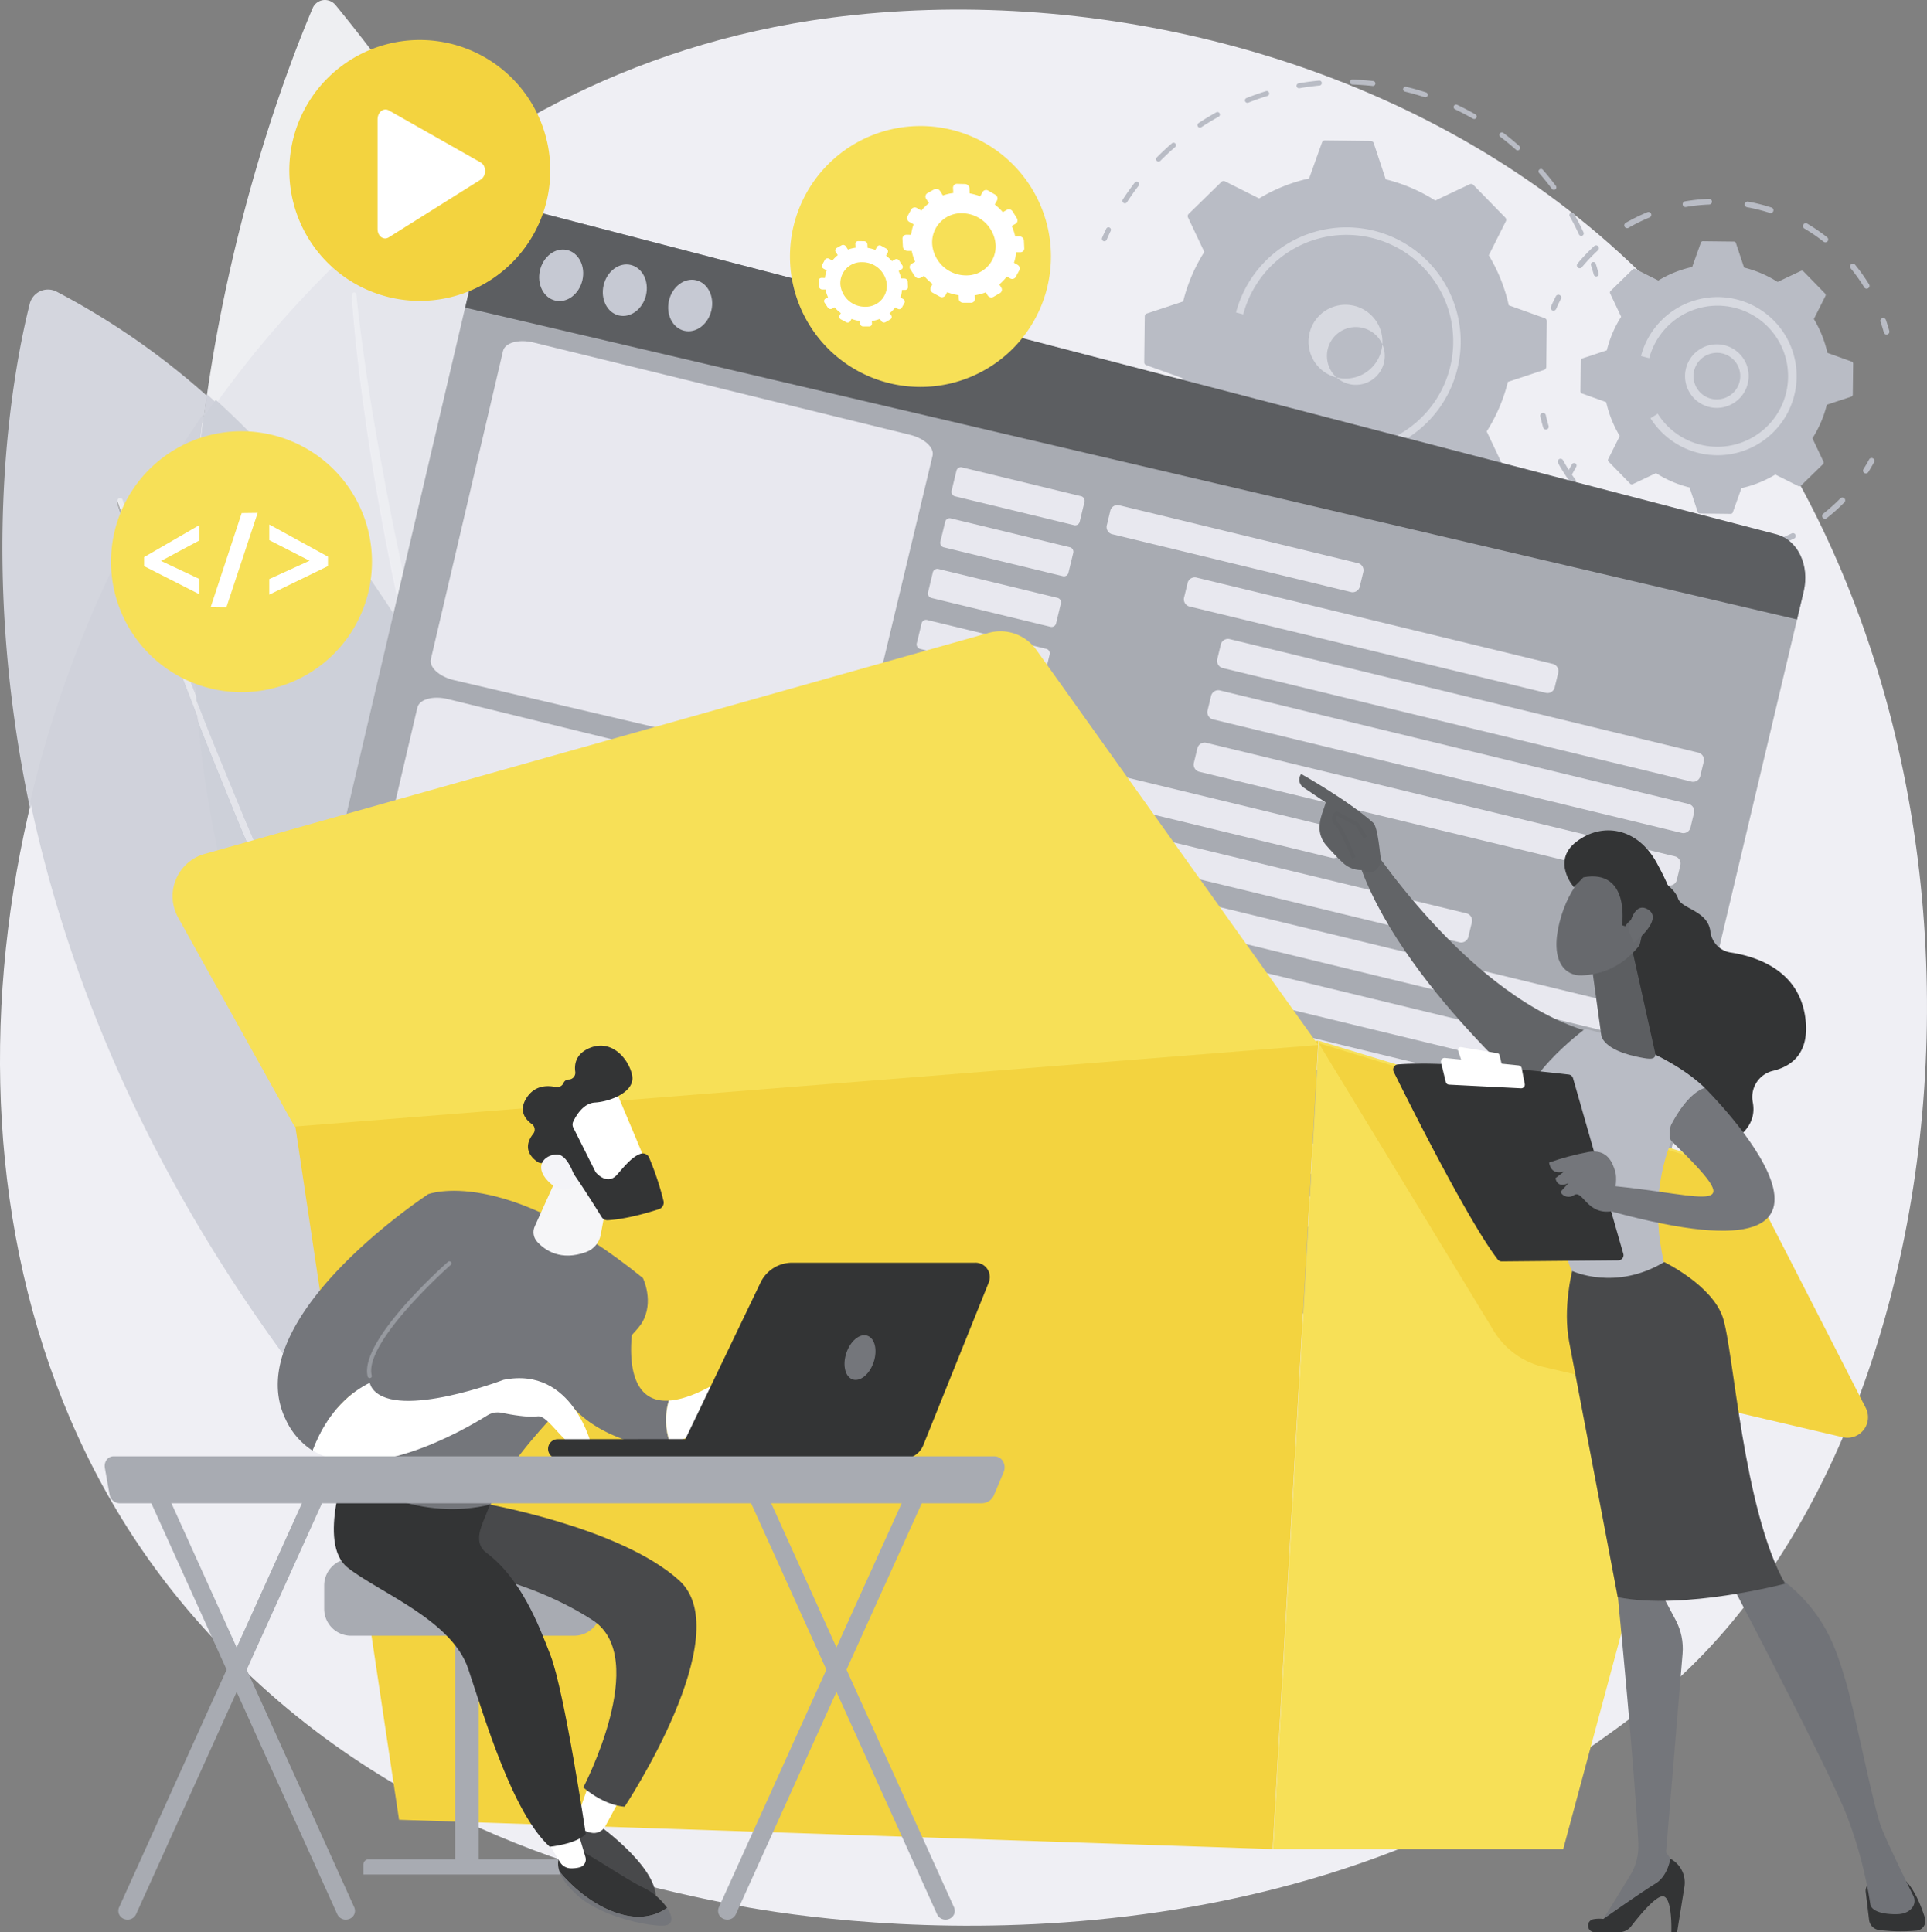 <svg xmlns="http://www.w3.org/2000/svg" xmlns:xlink="http://www.w3.org/1999/xlink" width="642.67" height="644.53" viewBox="0 0 642.67 644.53">
  <rect x="0" y="0" width="642.67" height="644.53" fill="#808080" stroke="none"/>
  <defs>
    <clipPath id="clip-path">
      <path id="Path_167" data-name="Path 167" d="M1194,376.512h79.1v91.941H1194Zm0,0" transform="translate(-1194 -376.512)"/>
    </clipPath>
    <clipPath id="clip-path-2">
      <path id="Path_166" data-name="Path 166" d="M1196.17,376.605s34.971,55.324,76.563,66.006c0,0-8.1,23.081-14.359,25.719,0,0-51.165-42.688-64.311-83.868Zm0,0" transform="translate(-1194.063 -376.605)"/>
    </clipPath>
    <clipPath id="clip-path-3">
      <path id="Path_165" data-name="Path 165" d="M1196.17,376.6s34.978,55.331,76.563,66.006c0,0-8.1,23.088-14.359,25.726,0,0-51.158-42.695-64.311-83.868l2.107-7.863" transform="translate(-1194.063 -376.602)"/>
    </clipPath>
    <clipPath id="clip-path-4">
      <path id="Path_164" data-name="Path 164" d="M1248.079,524.461l90.1-78.635-79.458-91.041-90.1,78.635Zm0,0" transform="translate(-1168.621 -354.785)"/>
    </clipPath>
    <linearGradient id="linear-gradient" x1="-12.311" y1="-3.735" x2="-12.303" y2="-3.735" gradientUnits="objectBoundingBox">
      <stop offset="0" stop-color="#74767b"/>
      <stop offset="0.063" stop-color="#74767b"/>
      <stop offset="0.078" stop-color="#74767b"/>
      <stop offset="0.094" stop-color="#73757a"/>
      <stop offset="0.125" stop-color="#73757a"/>
      <stop offset="0.141" stop-color="#73757a"/>
      <stop offset="0.156" stop-color="#727479"/>
      <stop offset="0.188" stop-color="#717479"/>
      <stop offset="0.219" stop-color="#717378"/>
      <stop offset="0.234" stop-color="#717378"/>
      <stop offset="0.25" stop-color="#707277"/>
      <stop offset="0.266" stop-color="#707277"/>
      <stop offset="0.281" stop-color="#707276"/>
      <stop offset="0.313" stop-color="#6f7176"/>
      <stop offset="0.328" stop-color="#6f7176"/>
      <stop offset="0.344" stop-color="#6e7075"/>
      <stop offset="0.359" stop-color="#6e7075"/>
      <stop offset="0.375" stop-color="#6e7074"/>
      <stop offset="0.391" stop-color="#6e7074"/>
      <stop offset="0.406" stop-color="#6d6f74"/>
      <stop offset="0.438" stop-color="#6d6f74"/>
      <stop offset="0.453" stop-color="#6d6f73"/>
      <stop offset="0.469" stop-color="#6c6e72"/>
      <stop offset="0.484" stop-color="#6c6e72"/>
      <stop offset="0.5" stop-color="#6b6d72"/>
      <stop offset="0.516" stop-color="#6b6d72"/>
      <stop offset="0.531" stop-color="#6b6d71"/>
      <stop offset="0.563" stop-color="#6b6d70"/>
      <stop offset="0.594" stop-color="#6a6c70"/>
      <stop offset="0.609" stop-color="#6a6c70"/>
      <stop offset="0.625" stop-color="#696b6f"/>
      <stop offset="0.641" stop-color="#696b6f"/>
      <stop offset="0.656" stop-color="#686a6e"/>
      <stop offset="0.688" stop-color="#686a6e"/>
      <stop offset="0.703" stop-color="#686a6e"/>
      <stop offset="0.719" stop-color="#67696d"/>
      <stop offset="0.75" stop-color="#67696d"/>
      <stop offset="0.766" stop-color="#67696c"/>
      <stop offset="0.781" stop-color="#66686c"/>
      <stop offset="0.813" stop-color="#65686c"/>
      <stop offset="0.828" stop-color="#65676b"/>
      <stop offset="0.844" stop-color="#65676a"/>
      <stop offset="0.859" stop-color="#65676a"/>
      <stop offset="0.875" stop-color="#64666a"/>
      <stop offset="0.891" stop-color="#64666a"/>
      <stop offset="0.906" stop-color="#646669"/>
      <stop offset="0.938" stop-color="#636569"/>
      <stop offset="0.953" stop-color="#636568"/>
      <stop offset="0.969" stop-color="#626468"/>
      <stop offset="0.984" stop-color="#626468"/>
      <stop offset="1" stop-color="#626467"/>
    </linearGradient>
    <clipPath id="clip-path-5">
      <path id="Path_172" data-name="Path 172" d="M1239.074,513.5h28.286V634.069h-28.286Zm0,0" transform="translate(-1239.074 -513.5)"/>
    </clipPath>
    <clipPath id="clip-path-6">
      <path id="Path_171" data-name="Path 171" d="M1247.007,513.582l-1.744,10.271s5.84,59.182,6.88,82.856a18.494,18.494,0,0,1-2.742,10.536l-10.166,16.5,25.823-15.239.516-3.147-4.228-5.812,5.54-66.3A20.414,20.414,0,0,0,1264.569,532l-5.344-10.033Zm0,0" transform="translate(-1239.234 -513.582)"/>
    </clipPath>
    <clipPath id="clip-path-7">
      <path id="Path_170" data-name="Path 170" d="M1247,513.582l-1.744,10.264s5.84,59.189,6.88,82.863a18.508,18.508,0,0,1-2.742,10.536l-10.159,16.5,25.816-15.239.516-3.147-4.221-5.812,5.533-66.306A20.341,20.341,0,0,0,1264.566,532l-5.338-10.033L1247,513.582" transform="translate(-1239.238 -513.582)"/>
    </clipPath>
    <clipPath id="clip-path-8">
      <path id="Path_178" data-name="Path 178" d="M1263.223,513.9h62.231V630.184h-62.231Zm0,0" transform="translate(-1263.223 -513.898)"/>
    </clipPath>
    <clipPath id="clip-path-9">
      <path id="Path_177" data-name="Path 177" d="M1263.383,518.189s34.231,64.932,39.674,79.758a141.943,141.943,0,0,1,7.417,28.356c.118,1.835,2.393,3.586,8.666,3.586,3.238,0,4.821-1.3,5.6-2.554a3.648,3.648,0,0,0,.14-3.538c-1.982-4.012-8.268-16.815-10.592-22.621-2.777-6.943-8.757-38.362-12.036-49.288s-6.984-22.781-21.253-33.7C1281,518.189,1271.2,508.6,1263.383,518.189Zm0,0" transform="translate(-1263.383 -513.925)"/>
    </clipPath>
    <clipPath id="clip-path-10">
      <path id="Path_176" data-name="Path 176" d="M1263.387,518.189s34.224,64.932,39.667,79.758a142.773,142.773,0,0,1,7.424,28.356c.112,1.835,2.386,3.586,8.659,3.586,3.245,0,4.828-1.3,5.6-2.554a3.648,3.648,0,0,0,.14-3.538c-1.982-4.012-8.261-16.815-10.592-22.621-2.777-6.943-8.75-38.362-12.029-49.288s-6.984-22.781-21.26-33.7c0,0-9.8-9.594-17.611,0" transform="translate(-1263.387 -513.925)"/>
    </clipPath>
    <clipPath id="clip-path-11">
      <path id="Path_175" data-name="Path 175" d="M1234,553.023l67.967,117.883,99.051-57.11-67.967-117.89Zm0,0" transform="translate(-1234.004 -495.906)"/>
    </clipPath>
    <linearGradient id="linear-gradient-2" x1="-13.602" y1="-5.253" x2="-13.59" y2="-5.253" gradientUnits="objectBoundingBox">
      <stop offset="0" stop-color="#74767b"/>
      <stop offset="0.5" stop-color="#74767b"/>
      <stop offset="0.75" stop-color="#74767b"/>
      <stop offset="0.875" stop-color="#74767b"/>
      <stop offset="0.906" stop-color="#74767b"/>
      <stop offset="0.938" stop-color="#73757a"/>
      <stop offset="0.969" stop-color="#727479"/>
      <stop offset="0.984" stop-color="#727479"/>
      <stop offset="1" stop-color="#717378"/>
    </linearGradient>
    <clipPath id="clip-path-12">
      <path id="Path_185" data-name="Path 185" d="M1237.687,397.3h21.567v37.838h-21.567Zm0,0" transform="translate(-1237.687 -397.297)"/>
    </clipPath>
    <clipPath id="clip-path-13">
      <path id="Path_184" data-name="Path 184" d="M1251.652,400.432l7.173,32.242c.691,2.84-1.9,2.379-4.766,1.835-4.7-.886-10.766-2.714-12.8-6.37a3.536,3.536,0,0,1-.363-1.214l-3.091-22.362a4.03,4.03,0,0,1,2.358-4.221l5.945-2.637A4.023,4.023,0,0,1,1251.652,400.432Zm0,0" transform="translate(-1237.773 -397.356)"/>
    </clipPath>
    <clipPath id="clip-path-14">
      <path id="Path_183" data-name="Path 183" d="M1251.649,400.432l7.18,32.242c.691,2.84-1.9,2.379-4.773,1.835-4.7-.886-10.759-2.714-12.79-6.37a3.4,3.4,0,0,1-.37-1.214l-3.084-22.362a4.025,4.025,0,0,1,2.352-4.221l5.952-2.637a4.016,4.016,0,0,1,5.533,2.728" transform="translate(-1237.776 -397.356)"/>
    </clipPath>
    <clipPath id="clip-path-15">
      <path id="Path_182" data-name="Path 182" d="M1234.742,436.394l26.751,3.656,5.617-41.062-26.758-3.656Zm0,0" transform="translate(-1234.742 -395.332)"/>
    </clipPath>
    <linearGradient id="linear-gradient-3" x1="-69.494" y1="-16.202" x2="-69.437" y2="-16.202" gradientUnits="objectBoundingBox">
      <stop offset="0" stop-color="#616367"/>
      <stop offset="0.031" stop-color="#616366"/>
      <stop offset="0.063" stop-color="#606266"/>
      <stop offset="0.078" stop-color="#606265"/>
      <stop offset="0.094" stop-color="#606265"/>
      <stop offset="0.109" stop-color="#5f6164"/>
      <stop offset="0.125" stop-color="#5f6164"/>
      <stop offset="0.156" stop-color="#5e6063"/>
      <stop offset="0.188" stop-color="#5d5f62"/>
      <stop offset="0.25" stop-color="#5d5f61"/>
      <stop offset="0.5" stop-color="#5c5e61"/>
      <stop offset="1" stop-color="#5c5e61"/>
    </linearGradient>
    <clipPath id="clip-path-16">
      <path id="Path_189" data-name="Path 189" d="M1241.055,423.824h55.156v48.1h-55.156Zm0,0" transform="translate(-1241.055 -423.824)"/>
    </clipPath>
    <clipPath id="clip-path-17">
      <path id="Path_188" data-name="Path 188" d="M1272.775,423.957s69.286,68.588-31.2,41.208c0,0-1.144-8.666.349-8.519,32.584,3.251,46.211,10.71,19.725-14.973-.942-.907-.649-4.34-.042-5.491C1263.439,432.658,1267.639,425.653,1272.775,423.957Zm0,0" transform="translate(-1241.16 -423.957)"/>
    </clipPath>
    <clipPath id="clip-path-18">
      <path id="Path_187" data-name="Path 187" d="M1272.775,423.957s69.286,68.588-31.2,41.208c0,0-1.144-8.666.349-8.519,32.584,3.251,46.211,10.71,19.725-14.973-.942-.907-.656-4.333-.049-5.491,1.835-3.524,6.028-10.522,11.171-12.224" transform="translate(-1241.16 -423.957)"/>
    </clipPath>
    <clipPath id="clip-path-19">
      <path id="Path_194" data-name="Path 194" d="M1231.156,381.859h30.763v37.476h-30.763Zm0,0" transform="translate(-1231.156 -381.859)"/>
    </clipPath>
    <clipPath id="clip-path-20">
      <path id="Path_193" data-name="Path 193" d="M1243.1,383.127s-7.64,5.17-10.927,18.344,2.051,17.9,7.522,17.618,13.4-1.982,20.276-11.436S1253.108,376.805,1243.1,383.127Zm0,0" transform="translate(-1231.163 -381.978)"/>
    </clipPath>
    <clipPath id="clip-path-21">
      <path id="Path_192" data-name="Path 192" d="M1243.1,383.127s-7.647,5.17-10.927,18.344,2.051,17.9,7.522,17.618,13.41-1.982,20.276-11.436-6.852-30.847-16.871-24.526" transform="translate(-1231.163 -381.978)"/>
    </clipPath>
    <clipPath id="clip-path-22">
      <path id="Path_191" data-name="Path 191" d="M1222.844,422.466l46.867,15.343,16.257-49.665L1239.1,372.8Zm0,0" transform="translate(-1222.844 -372.801)"/>
    </clipPath>
    <linearGradient id="linear-gradient-4" x1="-41.34" y1="-12.088" x2="-41.324" y2="-12.088" gradientUnits="objectBoundingBox">
      <stop offset="0" stop-color="#727479"/>
      <stop offset="0.063" stop-color="#717378"/>
      <stop offset="0.125" stop-color="#707278"/>
      <stop offset="0.188" stop-color="#707277"/>
      <stop offset="0.25" stop-color="#707276"/>
      <stop offset="0.313" stop-color="#6f7175"/>
      <stop offset="0.375" stop-color="#6e7075"/>
      <stop offset="0.438" stop-color="#6d6f74"/>
      <stop offset="0.5" stop-color="#6c6e73"/>
      <stop offset="0.563" stop-color="#6c6e72"/>
      <stop offset="0.625" stop-color="#6c6d72"/>
      <stop offset="0.688" stop-color="#6b6d71"/>
      <stop offset="0.75" stop-color="#6a6c70"/>
      <stop offset="0.813" stop-color="#696b6f"/>
      <stop offset="0.875" stop-color="#686a6e"/>
      <stop offset="0.938" stop-color="#686a6d"/>
      <stop offset="1" stop-color="#67696d"/>
    </linearGradient>
    <clipPath id="clip-path-23">
      <path id="Path_200" data-name="Path 200" d="M1244.418,390h8.485v11.973h-8.485Zm0,0" transform="translate(-1244.418 -390)"/>
    </clipPath>
    <clipPath id="clip-path-24">
      <path id="Path_199" data-name="Path 199" d="M1244.609,397.554s1.382-9.713,6.343-6.936-1.786,9.071-4.494,11.213Zm0,0" transform="translate(-1244.609 -390.119)"/>
    </clipPath>
    <clipPath id="clip-path-25">
      <path id="Path_198" data-name="Path 198" d="M1244.605,397.561s1.389-9.719,6.343-6.943-1.786,9.071-4.487,11.22l-1.856-4.277" transform="translate(-1244.605 -390.119)"/>
    </clipPath>
    <clipPath id="clip-path-26">
      <path id="Path_197" data-name="Path 197" d="M1242.293,402.951l14.345,4.7,5.226-15.978-14.338-4.7Zm0,0" transform="translate(-1242.293 -386.973)"/>
    </clipPath>
    <linearGradient id="linear-gradient-5" x1="-145.688" y1="-41.333" x2="-145.671" y2="-41.333" gradientUnits="objectBoundingBox">
      <stop offset="0" stop-color="#6d6f73"/>
      <stop offset="0.25" stop-color="#6d6f73"/>
      <stop offset="0.375" stop-color="#6c6e73"/>
      <stop offset="0.5" stop-color="#6c6e72"/>
      <stop offset="0.75" stop-color="#6b6d71"/>
      <stop offset="0.875" stop-color="#6b6d71"/>
      <stop offset="1" stop-color="#6a6c70"/>
    </linearGradient>
    <clipPath id="clip-path-27">
      <path id="Path_205" data-name="Path 205" d="M1183.051,365.031h27.582v33.24h-27.582Zm0,0" transform="translate(-1183.051 -365.031)"/>
    </clipPath>
    <clipPath id="clip-path-28">
      <path id="Path_204" data-name="Path 204" d="M1204.982,397.062c-.112,1.144,4.138,1.933,5.484-2.937-.37-2.107-1.026-11.359-2.651-12.8-8.624-7.654-24-16.257-24-16.257a3.131,3.131,0,0,0,.537,4.347l7.675,5.184c-.8,2.651-1.968,5-2.1,8.031a8.994,8.994,0,0,0,2.268,6.273,77.972,77.972,0,0,0,5.442,5.714A8.88,8.88,0,0,0,1204.982,397.062Zm0,0" transform="translate(-1183.165 -365.07)"/>
    </clipPath>
    <clipPath id="clip-path-29">
      <path id="Path_203" data-name="Path 203" d="M1204.975,397.062c-.1,1.144,4.138,1.933,5.491-2.937-.37-2.107-1.032-11.359-2.651-12.79-8.624-7.661-24-16.264-24-16.264a3.143,3.143,0,0,0,.53,4.354l7.682,5.184c-.8,2.644-1.975,5-2.1,8.024a8.958,8.958,0,0,0,2.268,6.28c1.528,1.744,3.586,4,5.435,5.708a8.881,8.881,0,0,0,7.347,2.442" transform="translate(-1183.164 -365.07)"/>
    </clipPath>
    <clipPath id="clip-path-30">
      <path id="Path_202" data-name="Path 202" d="M1202.231,419.235l32.906-28.726-29.068-33.31-32.912,28.726Zm0,0" transform="translate(-1173.156 -357.199)"/>
    </clipPath>
    <linearGradient id="linear-gradient-6" x1="-34.712" y1="-10.568" x2="-34.704" y2="-10.568" gradientUnits="objectBoundingBox">
      <stop offset="0" stop-color="#646669"/>
      <stop offset="0.125" stop-color="#636569"/>
      <stop offset="0.25" stop-color="#626468"/>
      <stop offset="0.375" stop-color="#626467"/>
      <stop offset="0.5" stop-color="#616367"/>
      <stop offset="0.625" stop-color="#606266"/>
      <stop offset="0.75" stop-color="#606165"/>
      <stop offset="0.875" stop-color="#5f6064"/>
      <stop offset="1" stop-color="#5e6063"/>
    </linearGradient>
    <clipPath id="clip-path-31">
      <path id="Path_210" data-name="Path 210" d="M1189.188,372h12.022v16.076h-12.022Zm0,0" transform="translate(-1189.188 -372)"/>
    </clipPath>
    <clipPath id="clip-path-32">
      <path id="Path_209" data-name="Path 209" d="M1195.99,387.827l1.172-.488c-.154-.377-3.838-9.329-5.624-11.192a2.68,2.68,0,0,1-.97-1.8,1.245,1.245,0,0,1,.391-.788l6.21,3.321,2.749,4.291,1.067-.677-2.923-4.577-7.278-3.893-.328.265a2.794,2.794,0,0,0-1.158,1.982,3.778,3.778,0,0,0,1.326,2.756C1191.964,378.429,1194.951,385.294,1195.99,387.827Zm0,0" transform="translate(-1189.294 -372.023)"/>
    </clipPath>
    <clipPath id="clip-path-33">
      <path id="Path_208" data-name="Path 208" d="M1195.99,387.827l1.172-.488c-.154-.377-3.838-9.329-5.624-11.192a2.68,2.68,0,0,1-.97-1.8,1.28,1.28,0,0,1,.391-.788l6.21,3.321,2.749,4.291,1.067-.677-2.923-4.577-7.278-3.893-.321.265a2.768,2.768,0,0,0-1.165,1.975,3.791,3.791,0,0,0,1.326,2.763c1.34,1.4,4.326,8.268,5.366,10.8" transform="translate(-1189.294 -372.023)"/>
    </clipPath>
    <clipPath id="clip-path-34">
      <path id="Path_207" data-name="Path 207" d="M1200.083,368.863l-15.071,11.4,11.875,15.692,15.071-11.4Zm0,0" transform="translate(-1185.012 -368.863)"/>
    </clipPath>
    <linearGradient id="linear-gradient-7" x1="-78.549" y1="-24.306" x2="-78.48" y2="-24.306" gradientUnits="objectBoundingBox">
      <stop offset="0" stop-color="#73757a"/>
      <stop offset="0.031" stop-color="#73757a"/>
      <stop offset="0.063" stop-color="#72757a"/>
      <stop offset="0.078" stop-color="#727479"/>
      <stop offset="0.094" stop-color="#717378"/>
      <stop offset="0.109" stop-color="#717378"/>
      <stop offset="0.125" stop-color="#717377"/>
      <stop offset="0.141" stop-color="#717377"/>
      <stop offset="0.156" stop-color="#707276"/>
      <stop offset="0.188" stop-color="#6f7176"/>
      <stop offset="0.203" stop-color="#6f7176"/>
      <stop offset="0.219" stop-color="#6e7075"/>
      <stop offset="0.234" stop-color="#6e7075"/>
      <stop offset="0.25" stop-color="#6d6f74"/>
      <stop offset="0.266" stop-color="#6d6f74"/>
      <stop offset="0.281" stop-color="#6d6f73"/>
      <stop offset="0.313" stop-color="#6d6e72"/>
      <stop offset="0.328" stop-color="#6c6e72"/>
      <stop offset="0.344" stop-color="#6b6d71"/>
      <stop offset="0.359" stop-color="#6b6d71"/>
      <stop offset="0.375" stop-color="#6a6c70"/>
      <stop offset="0.406" stop-color="#6a6c70"/>
      <stop offset="0.438" stop-color="#6a6c6f"/>
      <stop offset="0.453" stop-color="#696b6f"/>
      <stop offset="0.469" stop-color="#686a6e"/>
      <stop offset="0.484" stop-color="#686a6e"/>
      <stop offset="0.5" stop-color="#67696d"/>
      <stop offset="0.516" stop-color="#67696d"/>
      <stop offset="0.531" stop-color="#66686c"/>
      <stop offset="0.563" stop-color="#66686c"/>
      <stop offset="0.578" stop-color="#66686b"/>
      <stop offset="0.594" stop-color="#65676b"/>
      <stop offset="0.609" stop-color="#65676b"/>
      <stop offset="0.625" stop-color="#64666a"/>
      <stop offset="0.641" stop-color="#64666a"/>
      <stop offset="0.656" stop-color="#636569"/>
      <stop offset="0.672" stop-color="#636569"/>
      <stop offset="0.688" stop-color="#626468"/>
      <stop offset="0.703" stop-color="#626468"/>
      <stop offset="0.719" stop-color="#626467"/>
      <stop offset="0.734" stop-color="#626467"/>
      <stop offset="0.75" stop-color="#616366"/>
      <stop offset="0.766" stop-color="#616366"/>
      <stop offset="0.781" stop-color="#606265"/>
      <stop offset="0.813" stop-color="#5f6165"/>
      <stop offset="0.828" stop-color="#5f6165"/>
      <stop offset="0.844" stop-color="#5f6164"/>
      <stop offset="0.859" stop-color="#5f6164"/>
      <stop offset="0.875" stop-color="#5e6063"/>
      <stop offset="0.891" stop-color="#5e6063"/>
      <stop offset="0.906" stop-color="#5d5f62"/>
      <stop offset="0.938" stop-color="#5d5f61"/>
      <stop offset="1" stop-color="#5c5e61"/>
    </linearGradient>
    <clipPath id="clip-path-35">
      <path id="Path_217" data-name="Path 217" d="M1229.77,435.7H1252.4V456.21H1229.77Zm0,0" transform="translate(-1229.77 -435.703)"/>
    </clipPath>
    <clipPath id="clip-path-36">
      <path id="Path_216" data-name="Path 216" d="M1250.516,455.816s2.331-9.608,1.4-13.013-2.77-7.787-8.854-6.817a89.232,89.232,0,0,0-13.264,3.538s.363,4.445,4.982,3.007l-2.868,2.219s.412,3.552,4.319,1.654l-2.665,2.944a3.1,3.1,0,0,0,4.549,1.047C1240.985,448.524,1242.366,456.974,1250.516,455.816Zm0,0" transform="translate(-1229.793 -435.849)"/>
    </clipPath>
    <clipPath id="clip-path-37">
      <path id="Path_215" data-name="Path 215" d="M1250.516,455.816s2.337-9.608,1.4-13.013-2.77-7.787-8.854-6.817a88.563,88.563,0,0,0-13.264,3.538s.363,4.438,4.982,3.007l-2.861,2.219s.4,3.552,4.319,1.654l-2.672,2.944a3.11,3.11,0,0,0,4.549,1.047c2.882-1.87,4.256,6.58,12.406,5.421" transform="translate(-1229.793 -435.849)"/>
    </clipPath>
    <clipPath id="clip-path-38">
      <path id="Path_225" data-name="Path 225" d="M1048.246,554.676h14.143v16.271h-14.143Zm0,0" transform="translate(-1048.246 -554.676)"/>
    </clipPath>
    <clipPath id="clip-path-39">
      <path id="Path_224" data-name="Path 224" d="M1052.219,554.727l-3.684,10.459a3.591,3.591,0,0,0,1.437,4.263,9.591,9.591,0,0,0,3.049,1.165,4.341,4.341,0,0,0,4.766-2.128l4.4-8.15Zm0,0" transform="translate(-1048.322 -554.727)"/>
    </clipPath>
    <clipPath id="clip-path-40">
      <path id="Path_223" data-name="Path 223" d="M1052.219,554.727l-3.684,10.459a3.591,3.591,0,0,0,1.437,4.263,9.591,9.591,0,0,0,3.049,1.165,4.341,4.341,0,0,0,4.766-2.128l4.4-8.15-9.971-5.61" transform="translate(-1048.322 -554.727)"/>
    </clipPath>
    <clipPath id="clip-path-41">
      <path id="Path_232" data-name="Path 232" d="M1042.7,562.2h13.034v14.5H1042.7Zm0,0" transform="translate(-1042.703 -562.199)"/>
    </clipPath>
    <clipPath id="clip-path-42">
      <path id="Path_231" data-name="Path 231" d="M1042.707,566.121c.056,1.34,2.847,5.938,4.479,8.519a4.245,4.245,0,0,0,3.6,1.975,10.743,10.743,0,0,0,2.972-.349,2.7,2.7,0,0,0,1.856-3.37l-3.189-10.689Zm0,0" transform="translate(-1042.707 -562.207)"/>
    </clipPath>
    <clipPath id="clip-path-43">
      <path id="Path_230" data-name="Path 230" d="M1042.707,566.121c.056,1.34,2.847,5.938,4.479,8.519a4.245,4.245,0,0,0,3.6,1.975,10.743,10.743,0,0,0,2.972-.349,2.7,2.7,0,0,0,1.856-3.37l-3.189-10.689-9.719,3.914" transform="translate(-1042.707 -562.207)"/>
    </clipPath>
    <clipPath id="clip-path-44">
      <path id="Path_238" data-name="Path 238" d="M1064.875,476.879h45.611v24.4h-45.611Zm0,0" transform="translate(-1064.875 -476.879)"/>
    </clipPath>
    <clipPath id="clip-path-45">
      <path id="Path_237" data-name="Path 237" d="M1099.209,478.851c-6.419-4.389-13.69,0-13.69,0-8.582,5.512-14.932,7.857-19.62,8.136a22.97,22.97,0,0,0,.4,14.157c9.608-2.03,16.488-8.861,19.481-12.371a3.138,3.138,0,0,1,4.3-.461c1.333,1.033,2.63,2.456,2.4,3.949-.468,2.944,3.014,3.886,3.272,2.812s-1.186-7.4-1.186-7.4,6.956,6.88,9.678,9.517,6.133,0,6.133,0S1105.629,483.24,1099.209,478.851Zm0,0" transform="translate(-1064.974 -476.9)"/>
    </clipPath>
    <clipPath id="clip-path-46">
      <path id="Path_236" data-name="Path 236" d="M1099.209,478.851c-6.419-4.389-13.69,0-13.69,0-8.582,5.512-14.932,7.857-19.62,8.136a22.97,22.97,0,0,0,.4,14.157c9.608-2.03,16.488-8.861,19.481-12.371a3.138,3.138,0,0,1,4.3-.461c1.333,1.033,2.63,2.456,2.4,3.949-.468,2.944,3.014,3.886,3.272,2.812s-1.186-7.4-1.186-7.4,6.956,6.88,9.678,9.517,6.133,0,6.133,0-4.752-13.948-11.171-18.337" transform="translate(-1064.974 -476.9)"/>
    </clipPath>
    <clipPath id="clip-path-47">
      <path id="Path_244" data-name="Path 244" d="M1040.129,440h26.165v27.686h-26.165Zm0,0" transform="translate(-1040.129 -440)"/>
    </clipPath>
    <clipPath id="clip-path-48">
      <path id="Path_243" data-name="Path 243" d="M1048.563,440.047l-7.9,17.485a4.748,4.748,0,0,0,.775,5.163c2.582,2.84,7.843,6.552,16.327,3.447a7.556,7.556,0,0,0,4.863-5.7l3.565-19.195Zm0,0" transform="translate(-1040.228 -440.047)"/>
    </clipPath>
    <clipPath id="clip-path-49">
      <path id="Path_242" data-name="Path 242" d="M1048.563,440.047l-7.9,17.485a4.748,4.748,0,0,0,.775,5.163c2.582,2.84,7.843,6.552,16.327,3.447a7.556,7.556,0,0,0,4.863-5.7l3.565-19.195-17.632-1.2" transform="translate(-1040.228 -440.047)"/>
    </clipPath>
    <clipPath id="clip-path-50">
      <path id="Path_241" data-name="Path 241" d="M1039.672,469.488l26.947.593.656-29.766-26.947-.593Zm0,0" transform="translate(-1039.672 -439.723)"/>
    </clipPath>
    <linearGradient id="linear-gradient-8" x1="-67.866" y1="-27.323" x2="-67.846" y2="-27.323" gradientUnits="objectBoundingBox">
      <stop offset="0" stop-color="#fafafb"/>
      <stop offset="0.125" stop-color="#fafafb"/>
      <stop offset="0.25" stop-color="#f9f9fb"/>
      <stop offset="0.375" stop-color="#f8f8fb"/>
      <stop offset="0.5" stop-color="#f8f8fa"/>
      <stop offset="0.625" stop-color="#f7f7fa"/>
      <stop offset="0.75" stop-color="#f7f7f9"/>
      <stop offset="0.875" stop-color="#f7f7f9"/>
      <stop offset="1" stop-color="#f6f6f8"/>
    </linearGradient>
    <clipPath id="clip-path-51">
      <path id="Path_250" data-name="Path 250" d="M999,478.266h93.267v28.1H999Zm0,0" transform="translate(-999 -478.266)"/>
    </clipPath>
    <clipPath id="clip-path-52">
      <path id="Path_249" data-name="Path 249" d="M1062.667,478.917s-34.929,13.32-43.462,3.293a5.522,5.522,0,0,1-1.165-2.3c-5.729,2.8-13.9,9.008-19.02,22.558,18.371,11.534,49.784-6.412,58.275-11.708a6.394,6.394,0,0,1,4.689-.844c3.279.663,8.938,1.647,11.987,1.186,4.466-.677,10.878,14.792,18.113,10.02C1092.084,501.126,1085.888,474.235,1062.667,478.917Zm0,0" transform="translate(-999.02 -478.369)"/>
    </clipPath>
    <clipPath id="clip-path-53">
      <path id="Path_248" data-name="Path 248" d="M1062.667,478.917s-34.929,13.32-43.462,3.293a5.522,5.522,0,0,1-1.165-2.3c-5.729,2.8-13.9,9.008-19.02,22.558,18.371,11.534,49.784-6.412,58.275-11.708a6.394,6.394,0,0,1,4.689-.844c3.279.663,8.938,1.647,11.987,1.186,4.466-.677,10.878,14.792,18.113,10.02,0,0-6.2-26.891-29.417-22.209" transform="translate(-999.02 -478.369)"/>
    </clipPath>
    <clipPath id="clip-path-54">
      <path id="Path_254" data-name="Path 254" d="M1043.5,422.637h33.589v38.9H1043.5Zm0,0" transform="translate(-1043.496 -422.637)"/>
    </clipPath>
    <clipPath id="clip-path-55">
      <path id="Path_253" data-name="Path 253" d="M1064.294,424.117c.335.356,12.72,30.142,12.72,30.142l-17.429,6.894-16.006-26.444S1058.754,418.1,1064.294,424.117Zm0,0" transform="translate(-1043.578 -422.804)"/>
    </clipPath>
    <clipPath id="clip-path-56">
      <path id="Path_252" data-name="Path 252" d="M1064.294,424.117c.335.356,12.72,30.142,12.72,30.142l-17.429,6.894-16.006-26.444s15.176-16.606,20.716-10.592" transform="translate(-1043.578 -422.804)"/>
    </clipPath>
    <clipPath id="clip-path-57">
      <path id="Path_260" data-name="Path 260" d="M1041.516,436.3h12.378V448.27h-12.378Zm0,0" transform="translate(-1041.516 -436.297)"/>
    </clipPath>
    <clipPath id="clip-path-58">
      <path id="Path_259" data-name="Path 259" d="M1053.487,445.877s-2.435-9.545-6.58-9.482-7.724,3.914-3.007,8.826C1049.768,451.333,1053.487,445.877,1053.487,445.877Zm0,0" transform="translate(-1041.66 -436.394)"/>
    </clipPath>
    <clipPath id="clip-path-59">
      <path id="Path_258" data-name="Path 258" d="M1053.487,445.877s-2.435-9.545-6.58-9.482-7.724,3.914-3.007,8.826c5.868,6.112,9.587.656,9.587.656" transform="translate(-1041.66 -436.394)"/>
    </clipPath>
    <clipPath id="clip-path-60">
      <path id="Path_257" data-name="Path 257" d="M1040.086,451.492l14.632.321.335-15.308-14.625-.321Zm0,0" transform="translate(-1040.086 -436.184)"/>
    </clipPath>
    <linearGradient id="linear-gradient-9" x1="-147.37" y1="-62.63" x2="-147.351" y2="-62.63" gradientUnits="objectBoundingBox">
      <stop offset="0" stop-color="#f6f6f9"/>
      <stop offset="0.25" stop-color="#f6f6f9"/>
      <stop offset="0.5" stop-color="#f5f5f8"/>
      <stop offset="0.75" stop-color="#f5f5f8"/>
      <stop offset="1" stop-color="#f4f4f8"/>
    </linearGradient>
  </defs>
  <g id="Group_81" data-name="Group 81" transform="translate(-3822.645 -458.926)">
    <path id="Path_85" data-name="Path 85" d="M1508.819,770.2c-13.191,13.732-25.683,22.586-35.544,29.584-115.965,82.255-260.278,59.7-289.444,53.845-43.061-8.645-119.21-26.784-179.4-96.745-91.049-105.842-76.875-272.6-6.246-382.67,12.918-20.14,81.16-131.9,219.855-149.819,83.938-10.841,181.784,11.029,252.636,69.718,148.739,123.174,138.144,372.017,38.141,476.086" transform="translate(2882 240.409)" fill="#efeff4"/>
    <path id="Path_86" data-name="Path 86" d="M982.252,354.638c-.991-.9-1.982-1.793-2.986-2.679,9.05-63.327,27.923-112,35.25-129.221a4.462,4.462,0,0,1,4.131-2.812,4.642,4.642,0,0,1,3.614,1.772,588.78,588.78,0,0,1,39.059,53.733c-37.866,26.709-63.822,58-79.068,79.207" transform="translate(2912.364 239)" fill="#eeeff2"/>
    <path id="Path_87" data-name="Path 87" d="M1205.581,745.362a545.568,545.568,0,0,1-54.835-30.631c-3.74-20.96-8.478-44.565-14.429-69.683,2.254,3.719,4.493,7.347,6.649,10.906q1.162,1.9,2.316,3.775,1.193,1.832,2.379,3.635,2.355,3.6,4.626,7.061t4.438,6.768q2.271,3.224,4.451,6.3c2.917,4.082,5.673,7.961,8.275,11.6,5.456,7.061,10.124,13.285,14.129,18.281,8.2,9.8,12.88,15.406,12.88,15.406a.745.745,0,0,0,.551.265.679.679,0,0,0,.447-.174.787.787,0,0,0,.084-1.068l-.021-.028s-4.514-5.721-12.413-15.741c-3.879-5.066-8.387-11.387-13.669-18.539q-3.757-5.526-7.975-11.736-2.114-3.1-4.326-6.349-2.114-3.328-4.326-6.8c-1.465-2.317-2.972-4.682-4.5-7.089q-1.151-1.811-2.323-3.649-1.109-1.873-2.247-3.789c-3-5.107-6.161-10.354-9.294-15.811q-1.581-2.868-3.175-5.777c-17.108-68.909-43.267-147.544-82.584-214.031q-.8-3.129-1.584-6.224-1.13-4.752-2.247-9.378c-1.507-6.168-2.77-12.217-4.1-18.037-1.2-5.854-2.449-11.492-3.482-16.927q-.806-4.092-1.563-7.989c-.474-2.61-.949-5.156-1.4-7.64-.956-4.961-1.73-9.692-2.512-14.122-1.465-8.882-2.672-16.648-3.538-23.053-.886-6.405-1.528-11.443-1.919-14.876s-.565-5.275-.565-5.275a.756.756,0,0,0-.733-.7h-.028a.718.718,0,0,0-.67.788v.007s.1,1.856.4,5.317.747,8.54,1.507,14.973c.719,6.454,1.751,14.255,3.021,23.2,1.326,8.938,2.882,19.013,4.933,29.947.963,5.484,2.142,11.15,3.265,17.046,1.263,5.861,2.435,11.952,3.872,18.162q.482,2.135.963,4.3c-18.295-29.256-39.3-55.847-63.376-77.763,15.246-21.211,41.2-52.5,79.068-79.207,135.564,209.782,145.576,494.362,145.576,494.362" transform="translate(2913.679 263.431)" fill="#e5e6ec"/>
    <path id="Path_88" data-name="Path 88" d="M1177.027,710.016a.745.745,0,0,1-.551-.265s-4.682-5.6-12.88-15.406c-4.005-5-8.673-11.22-14.129-18.281q-3.893-5.463-8.275-11.6-2.177-3.077-4.452-6.3-2.177-3.307-4.438-6.768t-4.626-7.061q-1.183-1.8-2.379-3.635-1.151-1.873-2.317-3.775c-2.156-3.565-4.4-7.187-6.642-10.906q-1.476-6.227-3.049-12.559,1.6,2.91,3.175,5.777c3.133,5.456,6.294,10.7,9.294,15.811q1.141,1.915,2.247,3.789,1.172,1.842,2.323,3.649,2.292,3.611,4.507,7.089,2.2,3.475,4.319,6.8,2.219,3.245,4.326,6.349,4.207,6.2,7.975,11.736c5.282,7.152,9.789,13.473,13.669,18.539,7.9,10.02,12.413,15.741,12.413,15.741l.021.028a.78.78,0,0,1-.084,1.068.678.678,0,0,1-.447.174M1030.7,399.432c-2.093-3.538-4.207-7.019-6.377-10.487q-.481-2.167-.963-4.3c-1.43-6.21-2.609-12.3-3.865-18.169-1.13-5.889-2.31-11.562-3.265-17.039-2.058-10.934-3.614-21.009-4.94-29.947-1.27-8.945-2.3-16.753-3.021-23.2-.761-6.44-1.207-11.513-1.507-14.973s-.4-5.317-.4-5.317v-.014a.726.726,0,0,1,.67-.788h.028a.762.762,0,0,1,.733.712s.167,1.828.565,5.268,1.033,8.478,1.919,14.883c.865,6.405,2.072,14.164,3.538,23.053.781,4.431,1.556,9.161,2.512,14.122.453,2.484.928,5.031,1.4,7.64q.764,3.9,1.563,7.982c1.033,5.449,2.282,11.08,3.489,16.934,1.333,5.819,2.589,11.869,4.1,18.03q1.109,4.637,2.247,9.385.785,3.088,1.584,6.224" transform="translate(2933.704 281.266)" fill="#edeef2"/>
    <path id="Path_89" data-name="Path 89" d="M950.36,447.307c-17.792-83.833-5.435-147.544-.146-168.567A6.271,6.271,0,0,1,956.3,274a6.189,6.189,0,0,1,2.861.7,248.13,248.13,0,0,1,50.119,34.74c-.4,2.819-.788,5.687-1.151,8.568-4.849,7.04-8.268,12.517-10.306,15.713q-6.834,10.7-12.957,22.083c-.781-2.3-1.444-4.249-1.968-5.847-1.089-3.314-1.675-5.08-1.675-5.08v-.014a.926.926,0,0,0-.872-.635.873.873,0,0,0-.293.056.914.914,0,0,0-.586,1.158s.586,1.765,1.682,5.086c.649,1.975,1.5,4.479,2.533,7.48a377.252,377.252,0,0,0-33.324,89.3" transform="translate(2882.352 281.511)" fill="#d4d6de"/>
    <path id="Path_90" data-name="Path 90" d="M1190.594,767.468c-161.8-116.69-223.555-241.787-244.313-339.534a377.252,377.252,0,0,1,33.324-89.3q1.068,3.087,2.379,6.852c1.054,3.091,2.317,6.468,3.642,10.173,1.347,3.691,2.742,7.71,4.361,11.945,3.2,8.505,6.761,18.113,10.85,28.517q.659,1.737,1.347,3.5c7.026,72.425,34.189,150.391,101.465,218.218q1.685,3.108,3.356,6.182c6.51,12.392,13.543,23.939,20.011,35.013,3.237,5.533,6.412,10.906,9.517,16.069q4.856,7.64,9.371,14.729c6.07,9.406,11.569,18.064,16.676,25.586,5.24,7.431,9.733,13.962,13.564,19.251,3.8,5.3,6.782,9.468,8.819,12.308s3.154,4.333,3.154,4.333a.919.919,0,0,0,.747.377.6.6,0,0,0,.112-.007c1.151,10.138,1.619,15.79,1.619,15.79m-1.975-18.811c-.453-.733-1.074-1.723-1.842-2.944-1.884-2.937-4.633-7.257-8.143-12.748-3.475-5.505-7.857-12.085-12.8-19.683-4.759-7.724-10.124-16.425-15.978-25.928q-4.417-7.1-9.189-14.771-4.542-7.8-9.461-16.041-4.9-8.237-10.047-16.906c-.858-1.444-1.716-2.9-2.589-4.347-.823-1.479-1.661-2.972-2.491-4.466-.4-.7-.8-1.4-1.2-2.107a442.037,442.037,0,0,0,63.11,48.563c5.456,30.589,8.778,55.533,10.627,71.379m-187.043-355.8c-1.682-4.27-3.328-8.373-4.821-12.343q-2.679-7.148-5.073-13.536c-1.612-4.235-3.007-8.247-4.347-11.931-1.319-3.705-2.582-7.082-3.628-10.159-1.1-3.182-2.086-6.014-2.924-8.464q6.112-11.366,12.957-22.076c2.037-3.189,5.456-8.673,10.306-15.713a461.024,461.024,0,0,0-2.47,94.223" transform="translate(2886.432 298.324)" fill="#d0d2db"/>
    <path id="Path_91" data-name="Path 91" d="M978.621,302.408q.544-4.323,1.151-8.568c1,.886,2,1.779,2.986,2.686-1.479,2.058-2.861,4.026-4.138,5.882" transform="translate(2911.857 296.583)" fill="#d0d2db"/>
    <path id="Path_92" data-name="Path 92" d="M1154.253,679.864a441.5,441.5,0,0,1-63.11-48.556q-1.947-3.433-3.921-6.908c-6.873-12.141-14.122-24.6-20.946-37.566q-5.2-9.681-10.473-19.488c-1.779-3.251-3.4-6.594-5.086-9.908l-5.038-9.964c-3.342-6.642-6.747-13.271-9.971-19.948q-4.762-10.037-9.475-19.983-2.355-4.971-4.689-9.894c-1.556-3.286-2.993-6.594-4.486-9.859q-4.427-9.828-8.743-19.383c-2.9-6.349-5.505-12.7-8.191-18.853-2.624-6.182-5.317-12.182-7.717-18.106-4.856-11.841-9.531-23-13.55-33.422-.342-.865-.677-1.723-1.012-2.575a460.533,460.533,0,0,1,2.463-94.223q1.926-2.794,4.138-5.889c24.079,21.923,45.081,48.514,63.376,77.763.384,1.709.774,3.426,1.158,5.156q1.151,4.773,2.317,9.657c1.514,6.517,3.335,13.111,5.094,19.844.851,3.37,1.863,6.726,2.8,10.131.963,3.4,1.9,6.824,2.909,10.257q1.559,5.139,3.119,10.333.785,2.6,1.57,5.212.837,2.585,1.675,5.2,1.674,5.212,3.37,10.452c1.124,3.5,2.379,6.97,3.565,10.466,1.214,3.482,2.379,7,3.649,10.473l3.852,10.424,1.947,5.205c.649,1.73,1.361,3.44,2.037,5.163q2.062,5.16,4.117,10.3c1.333,3.44,2.819,6.8,4.249,10.18s2.875,6.74,4.3,10.089c2.958,6.663,6.008,13.208,8.959,19.7q4.7,9.618,9.273,18.965,4.835,9.189,9.5,18.044,4.93,8.687,9.629,16.969c.97,1.633,1.947,3.258,2.917,4.863,5.945,25.119,10.682,48.723,14.422,69.676m-74.344-59.44C1012.64,552.6,985.47,474.631,978.444,402.212c3.656,9.44,7.78,19.46,12.05,30.024,2.372,5.952,5.038,11.966,7.633,18.176,2.658,6.175,5.24,12.538,8.108,18.916q4.26,9.576,8.652,19.439c1.472,3.286,2.9,6.608,4.438,9.9s3.091,6.608,4.647,9.929q4.658,9.964,9.385,20.067,4.877,10.016,9.782,20.074l4.891,10.054c1.646,3.342,3.217,6.712,4.954,10q5.065,9.911,10.082,19.739,2.5,4.9,4.975,9.768c.83,1.612,1.633,3.244,2.491,4.842s1.717,3.175,2.575,4.759c2.289,4.207,4.556,8.394,6.8,12.524m56.873-22.8q-3.035-5.526-6.168-11.227-4.563-8.833-9.3-18.023-4.5-9.3-9.14-18.888c-2.9-6.482-5.9-13-8.812-19.634q-2.114-5-4.235-10.054c-1.409-3.363-2.875-6.712-4.186-10.138q-2.02-5.128-4.04-10.257c-.67-1.716-1.367-3.419-2.01-5.149l-1.912-5.184q-1.926-5.181-3.852-10.354c-1.284-3.447-2.449-6.943-3.677-10.4-1.193-3.468-2.456-6.908-3.593-10.382s-2.275-6.943-3.4-10.389q-.848-2.585-1.688-5.163-.8-2.6-1.591-5.177-1.581-5.16-3.147-10.271c-1.026-3.4-1.968-6.817-2.944-10.194-.956-3.384-1.975-6.719-2.84-10.068-1.793-6.684-3.586-13.257-5.191-19.725-.286-1.116-.572-2.24-.858-3.356,39.324,66.495,65.476,145.13,82.584,214.038" transform="translate(2910.172 296.978)" fill="#cdd0d9"/>
    <path id="Path_93" data-name="Path 93" d="M1108.429,575.957q-1.465-2.407-2.917-4.863-4.7-8.268-9.629-16.962l-9.5-18.051q-4.563-9.336-9.273-18.958c-2.951-6.5-6-13.048-8.959-19.711q-2.146-5.024-4.305-10.082c-1.43-3.377-2.923-6.747-4.256-10.187q-2.052-5.139-4.11-10.3c-.677-1.716-1.389-3.426-2.038-5.163l-1.947-5.205q-1.926-5.212-3.859-10.424c-1.27-3.475-2.428-6.991-3.642-10.473-1.186-3.5-2.442-6.963-3.565-10.459s-2.254-6.984-3.37-10.459q-.837-2.606-1.675-5.2c-.523-1.744-1.047-3.475-1.57-5.212q-1.57-5.191-3.119-10.333c-1.012-3.433-1.947-6.859-2.917-10.257-.942-3.4-1.947-6.761-2.8-10.131-1.751-6.733-3.573-13.32-5.087-19.844q-1.172-4.888-2.317-9.657c-.384-1.73-.774-3.44-1.158-5.149,2.17,3.468,4.284,6.949,6.377,10.48.286,1.123.565,2.24.851,3.363,1.612,6.468,3.405,13.034,5.2,19.718.865,3.349,1.884,6.684,2.84,10.068.977,3.377,1.919,6.789,2.945,10.2q1.57,5.107,3.147,10.264c.53,1.723,1.054,3.447,1.584,5.177q.848,2.575,1.7,5.163,1.685,5.181,3.4,10.389c1.137,3.475,2.4,6.915,3.593,10.382,1.228,3.468,2.393,6.956,3.677,10.4l3.852,10.361,1.912,5.184c.642,1.723,1.34,3.426,2.01,5.142q2.02,5.139,4.04,10.257c1.312,3.426,2.777,6.782,4.179,10.145q2.135,5.045,4.242,10.054c2.9,6.628,5.91,13.152,8.812,19.627q4.637,9.576,9.14,18.888,4.731,9.179,9.3,18.023,3.129,5.694,6.168,11.227,1.58,6.342,3.049,12.559" transform="translate(2941.612 331.196)" fill="#cfd2da"/>
    <path id="Path_94" data-name="Path 94" d="M1082.309,553.6c-.112-.97-.23-1.968-.356-3.021.663,1.047,1,1.591,1,1.591l.021.028a.931.931,0,0,1-.293,1.27.874.874,0,0,1-.377.133" transform="translate(2993.16 496.403)" fill="#f5f5f8"/>
    <path id="Path_95" data-name="Path 95" d="M966.813,327.1c-1.033-3-1.884-5.505-2.533-7.48-1.1-3.321-1.682-5.086-1.682-5.086a.925.925,0,0,1,.586-1.165.861.861,0,0,1,.293-.049.926.926,0,0,1,.872.635l.007.014s.579,1.765,1.668,5.08c.523,1.6,1.186,3.552,1.968,5.84l-1.179,2.212" transform="translate(2899.224 311.75)" fill="#eaebee"/>
    <path id="Path_96" data-name="Path 96" d="M1174.2,735.052a.916.916,0,0,1-.747-.384s-1.1-1.5-3.154-4.326c-2.03-2.84-5.024-7.005-8.819-12.308-3.831-5.3-8.324-11.82-13.564-19.251-5.107-7.522-10.606-16.181-16.676-25.586q-4.5-7.075-9.371-14.729-4.657-7.755-9.517-16.069c-6.461-11.073-13.5-22.621-20.011-35.013q-1.664-3.066-3.356-6.182,5.442,5.484,11.234,10.878c.4.7.8,1.4,1.2,2.107.83,1.493,1.668,2.986,2.491,4.459.872,1.458,1.73,2.91,2.589,4.354q5.139,8.655,10.047,16.906T1126,655.949q4.762,7.661,9.189,14.771c5.854,9.5,11.227,18.2,15.985,25.928,4.94,7.6,9.315,14.178,12.8,19.683,3.5,5.491,6.252,9.81,8.136,12.748.768,1.221,1.389,2.2,1.849,2.944.119,1.047.237,2.051.349,3.021a.6.6,0,0,1-.112.007M987.516,382.987q-.691-1.758-1.347-3.5c-4.089-10.4-7.654-20.011-10.85-28.517-1.619-4.242-3.014-8.254-4.361-11.945-1.326-3.705-2.589-7.089-3.642-10.173q-1.308-3.768-2.379-6.852c.391-.74.788-1.479,1.179-2.212.837,2.449,1.821,5.282,2.931,8.457,1.04,3.084,2.3,6.461,3.621,10.159,1.34,3.691,2.735,7.7,4.354,11.938q2.386,6.374,5.066,13.536c1.493,3.97,3.147,8.073,4.828,12.343.181,2.247.377,4.493.6,6.761" transform="translate(2901.099 314.957)" fill="#e6e7ec"/>
    <path id="Path_97" data-name="Path 97" d="M1090.544,587.243q-5.8-5.4-11.234-10.878-3.37-6.207-6.8-12.531-1.287-2.376-2.582-4.759c-.851-1.6-1.654-3.224-2.484-4.842q-2.481-4.867-4.975-9.768-5.013-9.807-10.082-19.739c-1.737-3.286-3.307-6.656-4.954-10l-4.891-10.047q-4.9-10.058-9.782-20.074-4.72-10.089-9.392-20.074-2.323-4.982-4.64-9.929c-1.542-3.293-2.965-6.615-4.445-9.894q-4.375-9.859-8.645-19.446c-2.868-6.37-5.449-12.741-8.108-18.916-2.6-6.2-5.261-12.224-7.633-18.176-4.27-10.564-8.4-20.583-12.05-30.024-.223-2.261-.426-4.507-.607-6.761.342.851.677,1.716,1.019,2.582,4.019,10.417,8.694,21.574,13.55,33.415,2.4,5.931,5.094,11.924,7.717,18.106,2.686,6.161,5.3,12.5,8.191,18.86q4.3,9.535,8.743,19.376c1.493,3.265,2.923,6.58,4.486,9.859s3.119,6.58,4.689,9.894q4.7,9.922,9.475,19.99c3.224,6.677,6.629,13.3,9.971,19.948l5.038,9.957c1.688,3.314,3.307,6.656,5.086,9.908q5.264,9.8,10.473,19.488c6.824,12.964,14.073,25.426,20.946,37.566q1.978,3.475,3.921,6.908" transform="translate(2910.77 340.894)" fill="#e3e4ea"/>
    <path id="Path_98" data-name="Path 98" d="M1147.351,267.016a.833.833,0,0,1-.956-1.144c.447-1.019.914-2.037,1.4-3.042a.829.829,0,0,1,1.493.719c-.468.984-.935,1.989-1.368,2.993a.851.851,0,0,1-.565.474" transform="translate(3043.797 272.366)" fill="#b9bcc5"/>
    <path id="Path_99" data-name="Path 99" d="M1192.046,242.519a.828.828,0,0,1-.5-1.577c2.121-.844,4.3-1.619,6.489-2.289a.835.835,0,0,1,1.04.551.824.824,0,0,1-.544,1.033c-2.149.663-4.284,1.416-6.37,2.247A.594.594,0,0,1,1192.046,242.519Zm23.967-5.756a.684.684,0,0,1-.119.014c-2.233.216-4.486.516-6.7.9a.823.823,0,0,1-.956-.677.843.843,0,0,1,.677-.956c2.254-.4,4.549-.7,6.817-.914a.826.826,0,0,1,.907.747A.838.838,0,0,1,1216.013,236.763Zm17.862.133a.771.771,0,0,1-.286.021c-2.226-.244-4.494-.4-6.733-.474a.833.833,0,0,1-.8-.858.824.824,0,0,1,.858-.8c2.282.07,4.591.237,6.859.488a.825.825,0,0,1,.1,1.626Zm-57.668,13.9a.829.829,0,0,1-.649-1.5c1.9-1.263,3.879-2.463,5.882-3.572a.831.831,0,0,1,.81,1.451c-1.961,1.088-3.907,2.268-5.777,3.5A1.113,1.113,0,0,1,1176.208,250.795Zm75.132-10.131a.777.777,0,0,1-.453-.021c-2.121-.691-4.305-1.3-6.5-1.835a.83.83,0,0,1,.4-1.612c2.226.537,4.452,1.172,6.615,1.87a.832.832,0,0,1-.063,1.6ZM1162.4,262.14a.829.829,0,0,1-.781-.223.813.813,0,0,1,0-1.165c1.612-1.633,3.3-3.21,5.031-4.7a.816.816,0,0,1,1.165.084.828.828,0,0,1-.084,1.165c-1.688,1.465-3.356,3.014-4.94,4.612A.855.855,0,0,1,1162.4,262.14Zm105.268-14.22a.83.83,0,0,1-.614-.084c-1.94-1.116-3.949-2.17-5.973-3.133a.827.827,0,1,1,.712-1.493c2.065.977,4.11,2.051,6.091,3.189a.828.828,0,0,1,.3,1.137A.794.794,0,0,1,1267.667,247.92Zm-116.5,28.119a.8.8,0,0,1-.649-.112.831.831,0,0,1-.244-1.144c1.242-1.912,2.582-3.8,3.977-5.617a.831.831,0,0,1,1.319,1.012c-1.368,1.779-2.686,3.635-3.907,5.512A.83.83,0,0,1,1151.166,276.039Zm130.987-17.66a.807.807,0,0,1-.747-.188c-1.675-1.493-3.433-2.937-5.212-4.284a.834.834,0,0,1-.154-1.172.823.823,0,0,1,1.158-.154c1.814,1.375,3.6,2.847,5.317,4.375a.826.826,0,0,1,.063,1.165A.8.8,0,0,1,1282.152,258.379Zm12.085,13.173a.827.827,0,0,1-.865-.314c-1.333-1.793-2.756-3.558-4.235-5.254a.826.826,0,1,1,1.242-1.088c1.514,1.723,2.965,3.524,4.326,5.359a.824.824,0,0,1-.468,1.3Zm9.126,15.357a.815.815,0,0,1-.942-.461c-.942-2.03-1.975-4.054-3.07-6.008a.83.83,0,1,1,1.444-.816c1.123,2,2.17,4.054,3.133,6.133a.826.826,0,0,1-.4,1.1.613.613,0,0,1-.161.049" transform="translate(3046.829 250.679)" fill="#b9bcc5"/>
    <path id="Path_100" data-name="Path 100" d="M1239.553,273.67a.837.837,0,0,1-.991-.593c-.293-1.047-.6-2.107-.928-3.147a.826.826,0,0,1,.544-1.04.842.842,0,0,1,1.04.537c.335,1.061.649,2.149.942,3.217a.832.832,0,0,1-.579,1.019l-.028.007" transform="translate(3115.623 277.469)" fill="#b9bcc5"/>
    <path id="Path_101" data-name="Path 101" d="M1234.1,311.268a.828.828,0,0,1-.907-1.228c.558-.942,1.1-1.9,1.619-2.861a.842.842,0,0,1,1.13-.335.825.825,0,0,1,.328,1.123c-.523.977-1.074,1.954-1.647,2.917a.824.824,0,0,1-.523.384" transform="translate(3112.073 306.641)" fill="#b9bcc5"/>
    <path id="Path_102" data-name="Path 102" d="M1149.613,309.627a.83.83,0,0,1-.935-.44c-1-2.01-1.94-4.089-2.784-6.175a.83.83,0,0,1,.46-1.082.844.844,0,0,1,1.081.461c.823,2.044,1.744,4.082,2.721,6.056a.828.828,0,0,1-.37,1.116ZM1159,324.489a.82.82,0,0,1-.844-.293c-1.388-1.772-2.721-3.614-3.97-5.491a.827.827,0,0,1,1.375-.921c1.235,1.842,2.54,3.649,3.907,5.387a.837.837,0,0,1-.14,1.165A.783.783,0,0,1,1159,324.489Zm12.2,12.678a.806.806,0,0,1-.733-.174c-1.354-1.144-2.686-2.351-3.963-3.579q-.523-.5-1.026-1a.829.829,0,0,1,1.165-1.179c.335.328.67.663,1.012.984,1.256,1.214,2.561,2.393,3.88,3.524a.816.816,0,0,1,.1,1.165A.793.793,0,0,1,1171.2,337.167Zm14.464,10a.842.842,0,0,1-.593-.077c-1.968-1.081-3.921-2.261-5.805-3.5a.829.829,0,0,1,.907-1.388c1.849,1.214,3.768,2.365,5.694,3.426a.832.832,0,0,1-.2,1.535Zm106.594-17.911a.82.82,0,0,1-.754-.2.835.835,0,0,1-.056-1.172c1.479-1.633,2.917-3.342,4.27-5.086a.83.83,0,1,1,1.312,1.019c-1.381,1.772-2.847,3.517-4.354,5.184A.9.9,0,0,1,1292.259,329.254Zm-90.42,24.777a.765.765,0,0,1-.433-.014c-2.142-.663-4.3-1.416-6.384-2.247a.829.829,0,1,1,.607-1.542c2.058.809,4.166,1.556,6.266,2.2a.828.828,0,0,1,.551,1.033A.839.839,0,0,1,1201.839,354.031Zm77.372-12.985a.833.833,0,0,1-.691-1.479c1.772-1.3,3.524-2.686,5.2-4.138a.83.83,0,0,1,1.172.091.822.822,0,0,1-.091,1.165c-1.709,1.472-3.489,2.9-5.3,4.221A.869.869,0,0,1,1279.211,341.046ZM1219.08,357.5a.88.88,0,0,1-.272.021c-2.247-.216-4.5-.53-6.712-.921a.829.829,0,0,1,.293-1.633c2.163.384,4.375.684,6.58.907a.825.825,0,0,1,.112,1.626Zm44.969-7.522a.831.831,0,0,1-.537-1.563c2.01-.921,4-1.933,5.931-3.007a.834.834,0,0,1,1.13.321.825.825,0,0,1-.328,1.123c-1.961,1.1-3.991,2.135-6.035,3.07A1.092,1.092,0,0,1,1264.049,349.977Zm-27.379,7.48c-.035.007-.077.007-.112.014-2.24.23-4.507.377-6.761.44a.831.831,0,0,1-.042-1.661c2.2-.056,4.438-.2,6.628-.433a.834.834,0,0,1,.286,1.64Zm11.471-1.968-.733.167a.828.828,0,0,1-.384-1.612l.007-.007.719-.167c1.9-.454,3.817-.984,5.694-1.577a.83.83,0,0,1,.5,1.584c-1.912.6-3.858,1.144-5.8,1.612" transform="translate(3043.439 302.795)" fill="#b9bcc5"/>
    <path id="Path_103" data-name="Path 103" d="M1145.267,299.118a.827.827,0,0,1-.991-.593c-.286-1.068-.551-2.163-.8-3.251a.857.857,0,0,1,.628-.991.821.821,0,0,1,.991.621c.237,1.075.5,2.142.775,3.2a.823.823,0,0,1-.586,1.012l-.021.007" transform="translate(3041.547 296.914)" fill="#b9bcc5"/>
    <path id="Path_104" data-name="Path 104" d="M1154.215,320.127a1.037,1.037,0,0,0,.7,1l11.98,4.291a55.417,55.417,0,0,0,6.677,16.683l-5.708,11.373a1.037,1.037,0,0,0,.181,1.193l10.675,10.927a1.042,1.042,0,0,0,1.193.216l11.5-5.435a55.7,55.7,0,0,0,16.522,7.068l4.005,12.085a1.051,1.051,0,0,0,.977.712l15.273.181a1.047,1.047,0,0,0,1-.691l4.291-11.987a55.311,55.311,0,0,0,16.683-6.677l11.366,5.707a1.039,1.039,0,0,0,1.2-.188l10.92-10.668a1.021,1.021,0,0,0,.216-1.193l-5.428-11.5A55.5,55.5,0,0,0,1275.5,326.7l12.085-4.005a1.077,1.077,0,0,0,.719-.984l.181-15.267a1.063,1.063,0,0,0-.7-1l-11.987-4.291a55.287,55.287,0,0,0-6.67-16.683l5.708-11.373a1.064,1.064,0,0,0-.188-1.2l-10.668-10.927a1.041,1.041,0,0,0-1.193-.209l-11.506,5.435a55.587,55.587,0,0,0-16.515-7.068l-4.005-12.078a1.048,1.048,0,0,0-.984-.719l-15.274-.181a1.045,1.045,0,0,0-.991.691l-4.291,11.987a55.582,55.582,0,0,0-16.683,6.67l-11.373-5.7a1.026,1.026,0,0,0-1.193.181l-10.927,10.675a1.044,1.044,0,0,0-.216,1.193l5.435,11.5a55.5,55.5,0,0,0-7.061,16.522l-12.085,4.005a1.05,1.05,0,0,0-.719.984l-.181,15.267" transform="translate(3050.029 259.62)" fill="#b9bcc5"/>
    <path id="Path_105" data-name="Path 105" d="M1195.437,278.275a12.313,12.313,0,1,0,5.749,23.946h.014a12.314,12.314,0,0,0-5.756-23.946Zm6.343,26.368h-.007a9.637,9.637,0,1,1,.007,0" transform="translate(3073.055 282.653)" fill="#d7d9e0"/>
    <path id="Path_106" data-name="Path 106" d="M1217.173,337.49a38.127,38.127,0,0,1-41.25-16.767l2.107-1.319a35.653,35.653,0,0,0,45,13.445l.077-.035.077-.042a35.606,35.606,0,0,0,20.611-31.873,36.047,36.047,0,0,0-.984-8.826,35.614,35.614,0,0,0-69.041-.677l-2.407-.635a38.094,38.094,0,1,1,45.814,46.728" transform="translate(3063.505 272.399)" fill="#d7d9e0"/>
    <path id="Path_107" data-name="Path 107" d="M1231.256,280.257a.949.949,0,0,1-1.088-1.3c.509-1.172,1.067-2.344,1.654-3.482a.947.947,0,0,1,1.682.872c-.565,1.1-1.1,2.233-1.6,3.363a.954.954,0,0,1-.649.544" transform="translate(3109.721 282.276)" fill="#b9bcc5"/>
    <path id="Path_108" data-name="Path 108" d="M1279.312,258.929a.587.587,0,0,1-.188.028,60.07,60.07,0,0,0-7.752.809.94.94,0,0,1-1.1-.767.965.965,0,0,1,.774-1.1,61.392,61.392,0,0,1,8-.844.955.955,0,0,1,.984.914A.936.936,0,0,1,1279.312,258.929Zm-27.351,7.891a.95.95,0,0,1-.7-1.744,62.386,62.386,0,0,1,7.222-3.552.948.948,0,1,1,.726,1.751,57.466,57.466,0,0,0-6.991,3.44A.912.912,0,0,1,1251.961,266.82Zm47.858-5.045a.91.91,0,0,1-.509-.021,57.4,57.4,0,0,0-7.563-1.9.947.947,0,0,1,.342-1.863,60.3,60.3,0,0,1,7.808,1.968.947.947,0,0,1-.077,1.821Zm-63.669,18.413a.962.962,0,0,1-.837-.188.949.949,0,0,1-.119-1.333c.914-1.1,1.877-2.177,2.882-3.224.858-.893,1.758-1.772,2.672-2.61a.928.928,0,0,1,1.333.056.949.949,0,0,1-.056,1.34c-.879.809-1.751,1.661-2.589,2.526-.963,1.012-1.9,2.058-2.784,3.119A.907.907,0,0,1,1236.15,280.189Zm81.928-8.652a.947.947,0,0,1-.816-.174,57.563,57.563,0,0,0-6.426-4.41.945.945,0,0,1-.335-1.291.955.955,0,0,1,1.3-.335,60.053,60.053,0,0,1,6.635,4.549.939.939,0,0,1-.363,1.661Zm13.781,15.469a.943.943,0,0,1-1.033-.426,57.635,57.635,0,0,0-4.528-6.349.95.95,0,0,1,.133-1.333.965.965,0,0,1,1.34.133,60.061,60.061,0,0,1,4.668,6.559.942.942,0,0,1-.314,1.3,1,1,0,0,1-.265.119" transform="translate(3113.563 268.194)" fill="#b9bcc5"/>
    <path id="Path_109" data-name="Path 109" d="M1293.932,284.808a.951.951,0,0,1-1.13-.677c-.328-1.193-.7-2.393-1.1-3.558a.937.937,0,0,1,.586-1.2.921.921,0,0,1,1.207.586c.412,1.207.8,2.442,1.13,3.67a.946.946,0,0,1-.656,1.165l-.035.014" transform="translate(3158.118 285.687)" fill="#b9bcc5"/>
    <path id="Path_110" data-name="Path 110" d="M1289.575,310.936a.93.93,0,0,1-.726-.119.946.946,0,0,1-.293-1.3c.656-1.047,1.291-2.128,1.877-3.217a.944.944,0,1,1,1.661.9c-.6,1.123-1.256,2.24-1.933,3.328a1,1,0,0,1-.586.412" transform="translate(3155.574 305.904)" fill="#b9bcc5"/>
    <path id="Path_111" data-name="Path 111" d="M1236.763,314.4a.945.945,0,0,1-.984-.363,60.043,60.043,0,0,1-4.263-6.67.951.951,0,0,1,1.668-.914,57.578,57.578,0,0,0,4.124,6.468.946.946,0,0,1-.2,1.319A.85.85,0,0,1,1236.763,314.4Zm14.708,14.1a.978.978,0,0,1-.753-.14,59.611,59.611,0,0,1-6.259-4.835.949.949,0,1,1,1.256-1.423,57.615,57.615,0,0,0,6.063,4.689.939.939,0,0,1,.258,1.312A.948.948,0,0,1,1251.471,328.5Zm18.623,8.261a.966.966,0,0,1-.447,0,61.7,61.7,0,0,1-7.55-2.414.953.953,0,0,1-.53-1.228.941.941,0,0,1,1.228-.53,59.3,59.3,0,0,0,7.305,2.33.942.942,0,0,1,.691,1.144A.958.958,0,0,1,1270.094,336.765Zm50.663-10.808a.95.95,0,0,1-.809-1.668,60.108,60.108,0,0,0,5.715-5.121.947.947,0,1,1,1.354,1.326,60.364,60.364,0,0,1-5.9,5.282A.988.988,0,0,1,1320.756,325.957ZM1290.419,338.2a.77.77,0,0,1-.125.014,60,60,0,0,1-7.912.293.949.949,0,1,1,.056-1.9,56.215,56.215,0,0,0,7.661-.279.951.951,0,0,1,.321,1.87Zm12.371-2.637a.939.939,0,0,1-1.116-.621.95.95,0,0,1,.6-1.2,57.42,57.42,0,0,0,7.117-2.861.946.946,0,1,1,.823,1.7,59.659,59.659,0,0,1-7.347,2.965l-.077.014" transform="translate(3110.752 306.003)" fill="#b9bcc5"/>
    <path id="Path_112" data-name="Path 112" d="M1230.267,302.877a.944.944,0,0,1-1.13-.656c-.363-1.228-.684-2.477-.963-3.719a.949.949,0,0,1,.7-1.13l.014-.007a.953.953,0,0,1,1.13.719c.272,1.207.579,2.421.928,3.607a.954.954,0,0,1-.642,1.179l-.042.007" transform="translate(3108.167 299.315)" fill="#b9bcc5"/>
    <path id="Path_113" data-name="Path 113" d="M1235.652,315.084a.7.7,0,0,0,.468.67l8.115,2.91a37.958,37.958,0,0,0,4.521,11.3l-3.858,7.7a.71.71,0,0,0,.125.816l7.222,7.4a.7.7,0,0,0,.809.146l7.794-3.684a37.363,37.363,0,0,0,11.185,4.786l2.721,8.191a.707.707,0,0,0,.663.481l10.341.126a.739.739,0,0,0,.684-.474l2.9-8.115a37.845,37.845,0,0,0,11.3-4.521l7.7,3.865a.71.71,0,0,0,.809-.126l7.4-7.229a.714.714,0,0,0,.146-.809l-3.684-7.794a37.5,37.5,0,0,0,4.787-11.192l8.185-2.714a.7.7,0,0,0,.481-.663l.125-10.34a.706.706,0,0,0-.474-.677l-8.115-2.91a37.646,37.646,0,0,0-4.514-11.3l3.865-7.7a.714.714,0,0,0-.133-.809l-7.222-7.4a.716.716,0,0,0-.809-.147l-7.794,3.684a37.614,37.614,0,0,0-11.185-4.786l-2.721-8.184a.706.706,0,0,0-.663-.488l-10.341-.119a.722.722,0,0,0-.684.467l-2.9,8.122a37.585,37.585,0,0,0-11.3,4.521l-7.7-3.865a.7.7,0,0,0-.816.126l-7.4,7.222a.716.716,0,0,0-.146.809l3.684,7.794a37.575,37.575,0,0,0-4.787,11.192l-8.184,2.714a.72.72,0,0,0-.489.663l-.119,10.347" transform="translate(3114.095 274.416)" fill="#b9bcc5"/>
    <path id="Path_114" data-name="Path 114" d="M1263.964,287.554a7.761,7.761,0,1,0,3.628,15.092h.007a7.762,7.762,0,1,0-3.635-15.092Zm4.3,17.848-.007.007a10.6,10.6,0,0,1-11.513-15.86,10.616,10.616,0,0,1,14.583-3.5,10.6,10.6,0,0,1-3.063,19.348" transform="translate(3129.441 289.292)" fill="#d7d9e0"/>
    <path id="Path_115" data-name="Path 115" d="M1278.679,327.663a26.42,26.42,0,0,1-28.224-11.073c-.119-.174-.23-.356-.349-.53l2.414-1.514a23.846,23.846,0,0,0,7.333,7.375h.014l.021.021a23.563,23.563,0,0,0,27.568-1.765c.049-.042.1-.084.154-.133l.125-.1c.112-.091.216-.188.321-.279.293-.258.572-.516.851-.788A23.4,23.4,0,0,0,1296,302.307a23.89,23.89,0,0,0-.656-5.833,23.553,23.553,0,0,0-45.646-.454l-2.742-.719a26.385,26.385,0,1,1,31.726,32.361" transform="translate(3122.98 282.383)" fill="#d7d9e0"/>
    <path id="Path_116" data-name="Path 116" d="M1055.5,273.681,997.8,520.115c-2.917,12.455,2.8,24.5,12.845,27.051l405.686,101.542c9.957,2.526,20.471-5.491,23.4-17.841L1497.6,386.805c2.093-8.826-1.905-17.395-9-19.286l-414.408-108c-7.94-2.107-16.383,4.291-18.693,14.164" transform="translate(2926.495 269.811)" fill="#a8abb2"/>
    <path id="Path_117" data-name="Path 117" d="M1159.249,326.9l-39.931-9.678a1.573,1.573,0,0,1-1-1.961l1.549-6.419a1.55,1.55,0,0,1,1.779-1.277l39.931,9.671a1.571,1.571,0,0,1,1,1.968l-1.542,6.412a1.567,1.567,0,0,1-1.786,1.284" transform="translate(3021.726 307.241)" fill="#e8e8ef"/>
    <path id="Path_118" data-name="Path 118" d="M1228.841,343.707l-79.94-19.369a2.493,2.493,0,0,1-1.6-3.119l1.082-4.5a2.478,2.478,0,0,1,2.84-2.037l79.94,19.376a2.485,2.485,0,0,1,1.6,3.112l-1.088,4.5a2.475,2.475,0,0,1-2.833,2.037" transform="translate(3044.514 312.752)" fill="#e8e8ef"/>
    <path id="Path_119" data-name="Path 119" d="M1157.153,336.463l-39.938-9.678a1.571,1.571,0,0,1-1-1.961l1.549-6.412a1.559,1.559,0,0,1,1.779-1.284l39.932,9.678a1.573,1.573,0,0,1,1.012,1.961l-1.549,6.419a1.55,1.55,0,0,1-1.779,1.277" transform="translate(3020.074 314.686)" fill="#e8e8ef"/>
    <path id="Path_120" data-name="Path 120" d="M1282.493,366.78,1163.319,337.9a2.5,2.5,0,0,1-1.6-3.119l1.089-4.5a2.475,2.475,0,0,1,2.833-2.037l119.174,28.879a2.491,2.491,0,0,1,1.6,3.112l-1.088,4.507a2.48,2.48,0,0,1-2.833,2.037" transform="translate(3055.865 323.302)" fill="#e8e8ef"/>
    <path id="Path_121" data-name="Path 121" d="M1154.847,345.962l-39.932-9.678a1.567,1.567,0,0,1-1-1.961l1.542-6.419a1.567,1.567,0,0,1,1.786-1.284l39.932,9.678a1.573,1.573,0,0,1,1,1.961l-1.549,6.419a1.564,1.564,0,0,1-1.779,1.284" transform="translate(3018.262 322.081)" fill="#e8e8ef"/>
    <path id="Path_122" data-name="Path 122" d="M1326.134,387.408,1169.5,349.451a2.5,2.5,0,0,1-1.6-3.119l1.082-4.5a2.485,2.485,0,0,1,2.84-2.037l156.635,37.957a2.5,2.5,0,0,1,1.6,3.119l-1.089,4.5a2.468,2.468,0,0,1-2.833,2.037" transform="translate(3060.761 332.283)" fill="#e8e8ef"/>
    <path id="Path_123" data-name="Path 123" d="M1152.751,355.518l-39.938-9.678a1.578,1.578,0,0,1-1-1.961l1.549-6.412a1.553,1.553,0,0,1,1.779-1.284l39.938,9.678a1.562,1.562,0,0,1,1,1.954l-1.549,6.419a1.564,1.564,0,0,1-1.779,1.284" transform="translate(3016.61 329.528)" fill="#e8e8ef"/>
    <path id="Path_124" data-name="Path 124" d="M1324.318,397.039l-156.635-37.957a2.5,2.5,0,0,1-1.6-3.119l1.089-4.507a2.486,2.486,0,0,1,2.833-2.037l156.635,37.957a2.493,2.493,0,0,1,1.591,3.119l-1.082,4.5a2.48,2.48,0,0,1-2.833,2.044" transform="translate(3059.333 339.778)" fill="#e8e8ef"/>
    <path id="Path_125" data-name="Path 125" d="M1150.3,365.37l-39.925-9.678a1.57,1.57,0,0,1-1.012-1.961l1.549-6.412a1.553,1.553,0,0,1,1.786-1.284l39.925,9.678a1.567,1.567,0,0,1,1.012,1.961l-1.549,6.412a1.557,1.557,0,0,1-1.786,1.284" transform="translate(3014.683 337.202)" fill="#e8e8ef"/>
    <path id="Path_126" data-name="Path 126" d="M1321.763,406.861,1165.128,368.9a2.493,2.493,0,0,1-1.6-3.119l1.088-4.5a2.48,2.48,0,0,1,2.833-2.037L1324.087,397.2a2.486,2.486,0,0,1,1.591,3.119l-1.082,4.5a2.475,2.475,0,0,1-2.833,2.037" transform="translate(3057.324 347.429)" fill="#e8e8ef"/>
    <path id="Path_127" data-name="Path 127" d="M1148.2,374.928l-39.931-9.678a1.569,1.569,0,0,1-1-1.961l1.542-6.412a1.56,1.56,0,0,1,1.786-1.284l39.931,9.678a1.567,1.567,0,0,1,1.012,1.961l-1.549,6.412a1.562,1.562,0,0,1-1.786,1.284" transform="translate(3013.032 344.648)" fill="#e8e8ef"/>
    <path id="Path_128" data-name="Path 128" d="M1231.612,395.081l-94.25-22.837a2.5,2.5,0,0,1-1.6-3.112l1.088-4.507a2.475,2.475,0,0,1,2.833-2.037l94.244,22.837a2.5,2.5,0,0,1,1.6,3.119l-1.089,4.5a2.475,2.475,0,0,1-2.833,2.037" transform="translate(3035.439 350.056)" fill="#e8e8ef"/>
    <path id="Path_129" data-name="Path 129" d="M1145.894,384.424l-39.932-9.678a1.573,1.573,0,0,1-1-1.961l1.542-6.419a1.564,1.564,0,0,1,1.786-1.277l39.931,9.671a1.567,1.567,0,0,1,1,1.961l-1.542,6.419a1.562,1.562,0,0,1-1.786,1.284" transform="translate(3011.219 352.044)" fill="#e8e8ef"/>
    <path id="Path_130" data-name="Path 130" d="M1266.121,413.5l-118.594-28.74a2.485,2.485,0,0,1-1.6-3.112l1.088-4.507a2.473,2.473,0,0,1,2.833-2.037l118.595,28.74a2.49,2.49,0,0,1,1.6,3.119l-1.089,4.5a2.475,2.475,0,0,1-2.833,2.037" transform="translate(3043.44 359.793)" fill="#e8e8ef"/>
    <path id="Path_131" data-name="Path 131" d="M1143.8,393.979l-39.932-9.671a1.567,1.567,0,0,1-1-1.961l1.542-6.419a1.566,1.566,0,0,1,1.786-1.284l39.932,9.678a1.567,1.567,0,0,1,1,1.961l-1.542,6.419a1.557,1.557,0,0,1-1.786,1.277" transform="translate(3009.569 359.487)" fill="#e8e8ef"/>
    <path id="Path_132" data-name="Path 132" d="M1317.9,436.113,1155.792,396.83a2.5,2.5,0,0,1-1.6-3.119l1.088-4.5a2.468,2.468,0,0,1,2.833-2.037l162.106,39.276a2.5,2.5,0,0,1,1.6,3.119l-1.089,4.507a2.485,2.485,0,0,1-2.833,2.037" transform="translate(3049.985 369.169)" fill="#e8e8ef"/>
    <path id="Path_133" data-name="Path 133" d="M1136.538,422.264l-39.925-9.671a1.575,1.575,0,0,1-1.012-1.968l1.549-6.412a1.558,1.558,0,0,1,1.786-1.284l39.932,9.678a1.572,1.572,0,0,1,1,1.961l-1.549,6.419a1.557,1.557,0,0,1-1.786,1.277" transform="translate(3003.859 381.519)" fill="#e8e8ef"/>
    <path id="Path_134" data-name="Path 134" d="M1219.95,442.424l-94.244-22.837a2.49,2.49,0,0,1-1.6-3.119l1.082-4.5a2.475,2.475,0,0,1,2.833-2.044l94.25,22.837a2.5,2.5,0,0,1,1.6,3.119l-1.088,4.5a2.482,2.482,0,0,1-2.833,2.044" transform="translate(3026.267 386.92)" fill="#e8e8ef"/>
    <path id="Path_135" data-name="Path 135" d="M1134.24,431.76l-39.939-9.678a1.573,1.573,0,0,1-1-1.961l1.549-6.412a1.557,1.557,0,0,1,1.786-1.284l39.925,9.678a1.568,1.568,0,0,1,1.012,1.954l-1.549,6.419a1.55,1.55,0,0,1-1.779,1.284" transform="translate(3002.046 388.916)" fill="#e8e8ef"/>
    <path id="Path_136" data-name="Path 136" d="M1254.426,460.828l-118.595-28.74a2.489,2.489,0,0,1-1.6-3.112l1.082-4.507a2.478,2.478,0,0,1,2.84-2.037l118.588,28.74a2.485,2.485,0,0,1,1.6,3.112l-1.082,4.507a2.475,2.475,0,0,1-2.833,2.037" transform="translate(3034.239 396.646)" fill="#e8e8ef"/>
    <path id="Path_137" data-name="Path 137" d="M1132.136,441.319l-39.931-9.678a1.569,1.569,0,0,1-1-1.961l1.542-6.419a1.56,1.56,0,0,1,1.786-1.277l39.931,9.678a1.564,1.564,0,0,1,1,1.961l-1.542,6.412a1.562,1.562,0,0,1-1.786,1.284" transform="translate(3000.396 396.361)" fill="#e8e8ef"/>
    <path id="Path_138" data-name="Path 138" d="M1306.2,483.441,1144.1,444.158a2.493,2.493,0,0,1-1.6-3.119l1.082-4.5a2.482,2.482,0,0,1,2.84-2.037l162.1,39.276a2.491,2.491,0,0,1,1.6,3.119l-1.082,4.507a2.475,2.475,0,0,1-2.833,2.037" transform="translate(3040.752 406.017)" fill="#e8e8ef"/>
    <path id="Path_139" data-name="Path 139" d="M1141.187,403.588l-39.932-9.678a1.567,1.567,0,0,1-1-1.961l1.542-6.412a1.562,1.562,0,0,1,1.786-1.284l39.932,9.678a1.564,1.564,0,0,1,1,1.961l-1.542,6.412a1.56,1.56,0,0,1-1.786,1.284" transform="translate(3007.516 366.972)" fill="#e8e8ef"/>
    <path id="Path_140" data-name="Path 140" d="M1314.854,445.619l-162.106-39.29a2.494,2.494,0,0,1-1.6-3.112l1.089-4.507a2.48,2.48,0,0,1,2.833-2.037l162.106,39.283a2.5,2.5,0,0,1,1.6,3.119l-1.088,4.5a2.491,2.491,0,0,1-2.833,2.044" transform="translate(3047.56 376.566)" fill="#e8e8ef"/>
    <path id="Path_141" data-name="Path 141" d="M1139.089,413.147l-39.931-9.678a1.567,1.567,0,0,1-1-1.961l1.542-6.419a1.557,1.557,0,0,1,1.786-1.277l39.932,9.678a1.564,1.564,0,0,1,1,1.961l-1.549,6.412a1.555,1.555,0,0,1-1.779,1.284" transform="translate(3005.866 374.417)" fill="#e8e8ef"/>
    <path id="Path_142" data-name="Path 142" d="M1313.053,455.248l-162.106-39.29a2.491,2.491,0,0,1-1.6-3.112l1.089-4.5a2.482,2.482,0,0,1,2.833-2.044l162.106,39.283a2.5,2.5,0,0,1,1.6,3.119l-1.081,4.5a2.49,2.49,0,0,1-2.84,2.044" transform="translate(3046.143 384.063)" fill="#e8e8ef"/>
    <path id="Path_143" data-name="Path 143" d="M1154.163,426.393,1028.8,397.039c-4.891-1.144-8.338-4.284-7.7-7.005l24.065-102.791c.649-2.763,5.233-4.04,10.173-2.826l125.551,30.791c4.821,1.179,8.17,4.291,7.529,6.984l-24.253,101.347c-.649,2.721-5.128,4-10.006,2.854" transform="translate(2945.245 288.762)" fill="#e8e8ef"/>
    <path id="Path_144" data-name="Path 144" d="M1138.175,493.33l-125.363-29.354c-4.891-1.144-8.338-4.284-7.7-7.012l24.065-102.791c.649-2.763,5.233-4.04,10.173-2.826l125.551,30.791c4.821,1.186,8.171,4.291,7.529,6.984L1148.18,490.476c-.649,2.714-5.121,3.991-10.005,2.854" transform="translate(2932.666 340.776)" fill="#e8e8ef"/>
    <path id="Path_145" data-name="Path 145" d="M1471.6,395.753l2.226-9.378c2.058-8.687-1.968-17.136-9.071-19.02L1050.324,259.519c-7.94-2.107-16.341,4.165-18.616,13.885l-4.3,18.344,444.187,104" transform="translate(2950.373 269.808)" fill="#5c5e61"/>
    <path id="Path_146" data-name="Path 146" d="M1055.7,276.778c-1.1,4.661-5.142,7.7-9.05,6.775s-6.182-5.428-5.094-10.082,5.135-7.7,9.043-6.782,6.189,5.435,5.1,10.089" transform="translate(2961.173 275.638)" fill="#c6c9d3"/>
    <path id="Path_147" data-name="Path 147" d="M1079.782,282.419c-1.089,4.654-5.142,7.689-9.043,6.775s-6.189-5.428-5.1-10.082,5.142-7.7,9.05-6.782,6.182,5.435,5.094,10.089" transform="translate(2980.115 280.073)" fill="#c6c9d3"/>
    <path id="Path_148" data-name="Path 148" d="M1067.579,279.564c-1.1,4.654-5.142,7.682-9.05,6.768s-6.182-5.428-5.094-10.082,5.135-7.7,9.043-6.775,6.189,5.428,5.1,10.089" transform="translate(2970.515 277.827)" fill="#c6c9d3"/>
    <path id="Path_149" data-name="Path 149" d="M1048.4,344.354a43.514,43.514,0,1,1-43.511-43.518,43.517,43.517,0,0,1,43.511,43.518" transform="translate(2898.295 301.952)" fill="#f7e057"/>
    <path id="Path_150" data-name="Path 150" d="M985.9,341.4l-18.357-9.343v-3.007L985.9,318.418v5.121l-12.7,6.782,12.7,5.98v5.1" transform="translate(2903.151 315.714)" fill="#fff"/>
    <path id="Path_151" data-name="Path 151" d="M995.662,316.1l-10.445,31.545-5.24-.056,10.354-31.419,5.331-.07" transform="translate(2912.923 313.897)" fill="#fff"/>
    <path id="Path_152" data-name="Path 152" d="M990.926,336.478l13.417-6.119-13.417-6.866v-5.212l19.565,10.724v3.147l-19.565,9.517v-5.191" transform="translate(2921.531 315.607)" fill="#fff"/>
    <path id="Path_153" data-name="Path 153" d="M1081.677,270.909a43.514,43.514,0,1,1-43.518-43.518,43.519,43.519,0,0,1,43.518,43.518" transform="translate(2924.486 244.869)" fill="#f3d33f"/>
    <path id="Path_154" data-name="Path 154" d="M1011.125,243.631V280.29c0,2.351,2,3.824,3.719,2.742l30.694-19.279c1.919-1.2,1.919-4.6,0-5.687l-30.694-17.409c-1.723-.97-3.719.614-3.719,2.972" transform="translate(2937.445 255.073)" fill="#fff"/>
    <path id="Path_155" data-name="Path 155" d="M1175.137,286.979a43.518,43.518,0,1,1-43.518-43.518,43.519,43.519,0,0,1,43.518,43.518" transform="translate(2998.007 257.504)" fill="#f7e057"/>
    <path id="Path_156" data-name="Path 156" d="M1130.181,284.8a11.326,11.326,0,0,1-11.171-10.487,9.709,9.709,0,0,1,10.117-10.243A11.336,11.336,0,0,1,1140.18,274.6,9.71,9.71,0,0,1,1130.181,284.8Zm17.988-13-1.472-.021a17.633,17.633,0,0,0-1.144-3.475l1.284-.733a1.306,1.306,0,0,0,.412-1.856l-1.4-2.254a1.449,1.449,0,0,0-1.912-.537l-1.354.768a18.958,18.958,0,0,0-2.693-2.54l.76-1.388a1.432,1.432,0,0,0-.6-1.891l-2.344-1.354a1.348,1.348,0,0,0-1.884.468l-.774,1.43a18.307,18.307,0,0,0-3.524-.984l-.084-1.7a1.533,1.533,0,0,0-1.479-1.416l-2.651-.063a1.287,1.287,0,0,0-1.347,1.354l.091,1.7a16.548,16.548,0,0,0-3.468.823l-.935-1.479a1.515,1.515,0,0,0-1.975-.551l-2.254,1.256a1.321,1.321,0,0,0-.426,1.891l.928,1.451a16.446,16.446,0,0,0-2.512,2.463l-1.472-.83a1.39,1.39,0,0,0-1.926.467l-1.228,2.247a1.443,1.443,0,0,0,.628,1.919l1.409.788a16.245,16.245,0,0,0-.837,3.5l-1.521-.021a1.3,1.3,0,0,0-1.361,1.368l.146,2.624a1.531,1.531,0,0,0,1.507,1.4l1.437.014a18.34,18.34,0,0,0,1.13,3.621l-1.151.649a1.316,1.316,0,0,0-.419,1.891l1.465,2.261a1.514,1.514,0,0,0,1.975.523l1.1-.628a18.615,18.615,0,0,0,2.847,2.7l-.572,1.054a1.4,1.4,0,0,0,.621,1.877l2.372,1.3a1.39,1.39,0,0,0,1.9-.488l.544-1a18.69,18.69,0,0,0,3.789,1l.056,1.151a1.473,1.473,0,0,0,1.472,1.368l2.637.014a1.3,1.3,0,0,0,1.326-1.361l-.063-1.151a16.514,16.514,0,0,0,3.649-.963l.642,1a1.456,1.456,0,0,0,1.926.509l2.191-1.27a1.316,1.316,0,0,0,.419-1.856l-.663-1.04a16.3,16.3,0,0,0,2.512-2.63l1.116.628a1.347,1.347,0,0,0,1.856-.481l1.193-2.2a1.4,1.4,0,0,0-.593-1.856l-1.179-.663a16.279,16.279,0,0,0,.74-3.531l1.381.014a1.275,1.275,0,0,0,1.312-1.34l-.119-2.561a1.473,1.473,0,0,0-1.437-1.382" transform="translate(3014.521 265.995)" fill="#fff"/>
    <path id="Path_157" data-name="Path 157" d="M1108.917,286.852a8.216,8.216,0,0,1-8.219-7.473,7.034,7.034,0,0,1,7.347-7.4,8.214,8.214,0,0,1,8.164,7.494A7.045,7.045,0,0,1,1108.917,286.852Zm13.152-9.433-1.082-.007a12.372,12.372,0,0,0-.858-2.491l.935-.537a.93.93,0,0,0,.3-1.34l-1.047-1.612a1.071,1.071,0,0,0-1.409-.37l-.991.558a13.6,13.6,0,0,0-1.989-1.807l.551-1a1.02,1.02,0,0,0-.454-1.354l-1.723-.949a1,1,0,0,0-1.382.342l-.565,1.033a13.377,13.377,0,0,0-2.582-.677l-.07-1.221a1.1,1.1,0,0,0-1.088-1l-1.947-.028a.926.926,0,0,0-.977.977l.07,1.214a12.983,12.983,0,0,0-2.526.621l-.691-1.054a1.116,1.116,0,0,0-1.444-.377l-1.64.914a.932.932,0,0,0-.3,1.354l.677,1.026a11.872,11.872,0,0,0-1.814,1.786l-1.082-.586a1.025,1.025,0,0,0-1.4.349l-.886,1.612a1.021,1.021,0,0,0,.468,1.368l1.026.558a11.485,11.485,0,0,0-.593,2.512l-1.109-.007a.934.934,0,0,0-.984.984l.112,1.877a1.11,1.11,0,0,0,1.11,1l1.047.007a12.268,12.268,0,0,0,.844,2.582l-.844.474a.928.928,0,0,0-.293,1.354l1.074,1.619a1.112,1.112,0,0,0,1.444.363l.8-.447a13.722,13.722,0,0,0,2.093,1.926l-.412.754a1,1,0,0,0,.46,1.347l1.738.928a1.017,1.017,0,0,0,1.388-.363l.4-.726a13.361,13.361,0,0,0,2.784.712l.042.823a1.082,1.082,0,0,0,1.089.984h1.933a.949.949,0,0,0,.97-.984l-.049-.823a12.76,12.76,0,0,0,2.672-.712l.481.726a1.085,1.085,0,0,0,1.409.356l1.6-.921a.931.931,0,0,0,.3-1.34l-.5-.747a11.021,11.021,0,0,0,1.835-1.9l.83.447a1,1,0,0,0,1.368-.356l.872-1.584a1,1,0,0,0-.447-1.34l-.879-.474a11,11,0,0,0,.523-2.547l1.026.007a.925.925,0,0,0,.956-.977l-.1-1.842a1.067,1.067,0,0,0-1.067-.984" transform="translate(3002.215 274.404)" fill="#fff"/>
    <path id="Path_158" data-name="Path 158" d="M995.641,442.906l34.8,232.682,291.39,9.789,15.225-269.662L995.641,442.906" transform="translate(2925.29 390.372)" fill="#f3d33f"/>
    <path id="Path_159" data-name="Path 159" d="M1335.915,459.209l-142.437-43.49-15.225,269.655h96.769l60.892-226.165" transform="translate(3068.968 390.375)" fill="#f7e057"/>
    <path id="Path_160" data-name="Path 160" d="M1260.908,344.591l94.048,131.873-341.411,27.191-38.822-69.711a14.652,14.652,0,0,1,8.826-21.225L1245.006,339a14.659,14.659,0,0,1,15.9,5.6" transform="translate(2907.333 331.058)" fill="#f7e057"/>
    <path id="Path_161" data-name="Path 161" d="M1186.777,415.715l58.366,95.96a26.57,26.57,0,0,0,16.627,12.057l99.77,23.423a6.854,6.854,0,0,0,7.675-9.8l-40-78.147-142.437-43.5" transform="translate(3075.669 391.195)" fill="#f3d33f"/>
    <path id="Path_162" data-name="Path 162" d="M1254.123,383.82s7.926,3.859,9.385,8.282c1.165,3.552,9.929,4.012,10.794,11a8.02,8.02,0,0,0,6.705,7.04c8.945,1.368,22.739,6.015,24.944,21.553,1.681,11.855-4.361,16.355-10.7,17.911a8.989,8.989,0,0,0-6.817,10.382c.907,4.507-.44,9.726-8.254,13.85-17.513,9.245-35.012-21.9-35.012-21.9l-3.586-54.375,12.545-13.745" transform="translate(3118.754 366.506)" fill="#333435"/>
    <g id="Group_23" data-name="Group 23" transform="translate(4275.317 737.332)" clip-path="url(#clip-path)">
      <g id="Group_22" data-name="Group 22" transform="translate(0.112 0.167)" clip-path="url(#clip-path-2)">
        <g id="Group_21" data-name="Group 21" transform="translate(0 -0.007)" clip-path="url(#clip-path-3)">
          <g id="Group_20" data-name="Group 20" transform="translate(-45.444 -38.969)" clip-path="url(#clip-path-4)">
            <path id="Path_163" data-name="Path 163" d="M1248.079,524.461l90.1-78.635-79.458-91.041-90.1,78.635Zm0,0" transform="translate(-1168.621 -354.785)" fill="url(#linear-gradient)"/>
          </g>
        </g>
      </g>
    </g>
    <path id="Path_168" data-name="Path 168" d="M1288.924,576.272l1.123,9.315a3.861,3.861,0,0,0,3.384,3.37,60.041,60.041,0,0,0,12.469.2,3.294,3.294,0,0,0,2.77-4.277c-1.144-3.593-3.238-8.994-6.252-12.176h-10.333a3.183,3.183,0,0,0-3.161,3.572" transform="translate(3155.96 513.795)" fill="#333435"/>
    <g id="Group_26" data-name="Group 26" transform="translate(4355.86 980.751)" clip-path="url(#clip-path-5)">
      <g id="Group_25" data-name="Group 25" transform="translate(0.286 0.147)" clip-path="url(#clip-path-6)">
        <g id="Group_24" data-name="Group 24" transform="translate(0.007)" clip-path="url(#clip-path-7)">
          <path id="Path_169" data-name="Path 169" d="M1280.437,633.982l-9.35-121.595-36.994,2.847,9.35,121.595Zm0,0" transform="translate(-1243.283 -514.522)" fill="#74767b"/>
        </g>
      </g>
    </g>
    <path id="Path_173" data-name="Path 173" d="M1239.245,592.978h8.233a4.978,4.978,0,0,0,3.942-1.933c2.568-3.335,7.885-9.852,10.431-10.02,3.433-.223,2.993,11.952,2.993,11.952h1.919l2.435-15.134a8.962,8.962,0,0,0-4.7-9.364s-.781,5.791-5.031,8.352-17.283,11.736-17.283,11.736a11.579,11.579,0,0,0-3.342.091,2.178,2.178,0,0,0,.4,4.319" transform="translate(3115.206 510.478)" fill="#333435"/>
    <g id="Group_30" data-name="Group 30" transform="translate(4398.994 981.463)" clip-path="url(#clip-path-8)">
      <g id="Group_29" data-name="Group 29" transform="translate(0.286 0.048)" clip-path="url(#clip-path-9)">
        <g id="Group_28" data-name="Group 28" transform="translate(0.007)" clip-path="url(#clip-path-10)">
          <g id="Group_27" data-name="Group 27" transform="translate(-52.484 -32.186)" clip-path="url(#clip-path-11)">
            <path id="Path_174" data-name="Path 174" d="M1235.281,554.64l65.657,113.878,96.686-55.749-65.65-113.878Zm0,0" transform="translate(-1233 -493.56)" fill="url(#linear-gradient-2)"/>
          </g>
        </g>
      </g>
    </g>
    <path id="Path_179" data-name="Path 179" d="M1272.475,491.208c-8.826-37.413,13.543-58.575,13.543-58.575-14.122-13.55-39.834-19.711-39.834-19.711s-24.54,17.939-21.63,31.977c1.709,8.233,17.248,49.3,17.248,49.3s14.373,6.8,30.673-2.986" transform="translate(3105.182 389.17)" fill="#b9bcc5"/>
    <path id="Path_180" data-name="Path 180" d="M1285.136,475.275c-3.594-10.829-19.572-18.525-19.572-18.525-16.3,9.789-30.673,2.986-30.673,2.986s-3.217,12.315-1,23.765,16.18,85.026,16.18,85.026c21.993,4.459,55.812-4.479,55.812-4.479-14.011-24.867-17.157-77.951-20.751-88.773" transform="translate(3112.1 423.166)" fill="#48494b"/>
    <g id="Group_34" data-name="Group 34" transform="translate(4353.383 774.417)" clip-path="url(#clip-path-12)">
      <g id="Group_33" data-name="Group 33" transform="translate(0.152 0.106)" clip-path="url(#clip-path-13)">
        <g id="Group_32" data-name="Group 32" transform="translate(0.005)" clip-path="url(#clip-path-14)">
          <g id="Group_31" data-name="Group 31" transform="translate(-5.419 -3.615)" clip-path="url(#clip-path-15)">
            <path id="Path_181" data-name="Path 181" d="M1234.848,435.716,1261.1,439.3l5.47-40.036-26.249-3.586Zm0,0" transform="translate(-1234.659 -395.059)" fill="url(#linear-gradient-3)"/>
          </g>
        </g>
      </g>
    </g>
    <g id="Group_37" data-name="Group 37" transform="translate(4359.397 821.575)" clip-path="url(#clip-path-16)">
      <g id="Group_36" data-name="Group 36" transform="translate(0.188 0.237)" clip-path="url(#clip-path-17)">
        <g id="Group_35" data-name="Group 35" clip-path="url(#clip-path-18)">
          <path id="Path_186" data-name="Path 186" d="M1223.109,465.274l62.28,94.516,102.372-67.457-62.28-94.516Zm0,0" transform="translate(-1255.351 -444.509)" fill="#74767b"/>
        </g>
      </g>
    </g>
    <g id="Group_41" data-name="Group 41" transform="translate(4341.717 746.959)" clip-path="url(#clip-path-19)">
      <g id="Group_40" data-name="Group 40" transform="translate(0.013 0.212)" clip-path="url(#clip-path-20)">
        <g id="Group_39" data-name="Group 39" clip-path="url(#clip-path-21)">
          <g id="Group_38" data-name="Group 38" transform="translate(-14.861 -16.392)" clip-path="url(#clip-path-22)">
            <path id="Path_190" data-name="Path 190" d="M1224.953,419.711l38.864,12.727,14.059-42.946-38.864-12.727Zm0,0" transform="translate(-1221.185 -369.684)" fill="url(#linear-gradient-4)"/>
          </g>
        </g>
      </g>
    </g>
    <path id="Path_195" data-name="Path 195" d="M1251.872,407.309s2.8-18.881-12.873-16l-3.175,3.307s-7.668-8.645.823-15.176,20.269-4.856,26.786,7.033,8.882,20.241,3.419,27.63-9.566,1.054-9.566,1.054,2.5-6.4.426-9.14-4.766,1.6-4.766,1.6l-1.074-.307" transform="translate(3111.733 360.264)" fill="#333435"/>
    <g id="Group_45" data-name="Group 45" transform="translate(4365.405 761.49)" clip-path="url(#clip-path-23)">
      <g id="Group_44" data-name="Group 44" transform="translate(0.342 0.212)" clip-path="url(#clip-path-24)">
        <g id="Group_43" data-name="Group 43" transform="translate(-0.007 0)" clip-path="url(#clip-path-25)">
          <g id="Group_42" data-name="Group 42" transform="translate(-4.131 -5.62)" clip-path="url(#clip-path-26)">
            <path id="Path_196" data-name="Path 196" d="M1242.625,401.847l10.9,3.572,4.333-13.229-10.9-3.565Zm0,0" transform="translate(-1242.032 -385.674)" fill="url(#linear-gradient-5)"/>
          </g>
        </g>
      </g>
    </g>
    <g id="Group_49" data-name="Group 49" transform="translate(4255.744 717.034)" clip-path="url(#clip-path-27)">
      <g id="Group_48" data-name="Group 48" transform="translate(0.203 0.07)" clip-path="url(#clip-path-28)">
        <g id="Group_47" data-name="Group 47" transform="translate(-0.001)" clip-path="url(#clip-path-29)">
          <g id="Group_46" data-name="Group 46" transform="translate(-17.876 -14.059)" clip-path="url(#clip-path-30)">
            <path id="Path_201" data-name="Path 201" d="M1202.18,417.859l32.04-27.965L1205.9,357.441l-32.047,27.965Zm0,0" transform="translate(-1172.61 -357.009)" fill="url(#linear-gradient-6)"/>
          </g>
        </g>
      </g>
    </g>
    <g id="Group_53" data-name="Group 53" transform="translate(4266.706 729.461)" clip-path="url(#clip-path-31)">
      <g id="Group_52" data-name="Group 52" transform="translate(0.191 0.042)" clip-path="url(#clip-path-32)">
        <g id="Group_51" data-name="Group 51" clip-path="url(#clip-path-33)">
          <g id="Group_50" data-name="Group 50" transform="translate(-7.649 -5.645)" clip-path="url(#clip-path-34)">
            <path id="Path_206" data-name="Path 206" d="M1200.083,368.859l-15.071,11.408,11.875,15.7,15.071-11.408Zm0,0" transform="translate(-1185.012 -368.866)" fill="url(#linear-gradient-7)"/>
          </g>
        </g>
      </g>
    </g>
    <path id="Path_211" data-name="Path 211" d="M1277.45,482.869,1260.677,424.3a1.689,1.689,0,0,0-1.437-1.221c-3.049-.363-11.847-1.354-22.007-2.212-12.252-1.04-26.465-1.877-34.964-1.165a1.721,1.721,0,0,0-1.4,2.47c4.835,9.775,24.707,49.539,34.664,62.559a1.708,1.708,0,0,0,1.381.684l38.906-.363a1.718,1.718,0,0,0,1.633-2.184" transform="translate(3086.58 394.289)" fill="#333435"/>
    <path id="Path_212" data-name="Path 212" d="M1225.972,418.29l-12.162-2.023a.872.872,0,0,0-.97,1.137l1.2,3.642a.867.867,0,0,0,.719.593l11.694,1.563a.867.867,0,0,0,.963-1.061l-.74-3.189a.892.892,0,0,0-.7-.663" transform="translate(3096.089 391.954)" fill="#fff"/>
    <path id="Path_213" data-name="Path 213" d="M1237.568,426.986l-1-5.219a1.215,1.215,0,0,0-1.061-.977l-24.561-2.491a1.212,1.212,0,0,0-1.3,1.486l1.563,6.5a1.2,1.2,0,0,0,1.116.921l24,1.214a1.205,1.205,0,0,0,1.242-1.43" transform="translate(3093.593 393.535)" fill="#fff"/>
    <g id="Group_56" data-name="Group 56" transform="translate(4339.24 842.775)" clip-path="url(#clip-path-35)">
      <g id="Group_55" data-name="Group 55" transform="translate(0.042 0.261)" clip-path="url(#clip-path-36)">
        <g id="Group_54" data-name="Group 54" clip-path="url(#clip-path-37)">
          <path id="Path_214" data-name="Path 214" d="M1224.144,446.694l17.067,25.9,26.165-17.241-17.067-25.9Zm0,0" transform="translate(-1234.234 -440.878)" fill="#74767b"/>
        </g>
      </g>
    </g>
    <path id="Path_218" data-name="Path 218" d="M1025.6,607.4h7.884V523.609H1025.6V607.4" transform="translate(2948.829 475.2)" fill="#a8abb2"/>
    <path id="Path_219" data-name="Path 219" d="M1008.469,573.639h69.076v-3.328a1.714,1.714,0,0,0-1.716-1.709h-65.643a1.714,1.714,0,0,0-1.716,1.709v3.328" transform="translate(2935.357 510.573)" fill="#a8abb2"/>
    <path id="Path_220" data-name="Path 220" d="M1001.156,529.3a8.96,8.96,0,0,0,9.015,8.854h74.274a8.964,8.964,0,0,0,9.015-8.854v-8a8.966,8.966,0,0,0-9.015-8.861h-74.274a8.961,8.961,0,0,0-9.015,8.861v8" transform="translate(2929.606 466.416)" fill="#a8abb2"/>
    <path id="Path_221" data-name="Path 221" d="M1056.894,563.908s22.516,15.95,18.609,26.661c0,0-24.637-10.438-27.616-18.664s.5-11.862.5-11.862l8.505,3.865" transform="translate(2965.415 503.844)" fill="#48494b"/>
    <g id="Group_59" data-name="Group 59" transform="translate(4014.892 1054.3)" clip-path="url(#clip-path-38)">
      <g id="Group_58" data-name="Group 58" transform="translate(0.136 0.091)" clip-path="url(#clip-path-39)">
        <g id="Group_57" data-name="Group 57" clip-path="url(#clip-path-40)">
          <path id="Path_222" data-name="Path 222" d="M1044.078,561.9l11.073,18.218,17.611-10.7L1061.7,551.2Zm0,0" transform="translate(-1051.659 -557.503)" fill="#fff"/>
        </g>
      </g>
    </g>
    <path id="Path_226" data-name="Path 226" d="M1034.775,502.027s46.253,7.871,66.1,25.879-18.211,75.453-18.211,75.453-6.238-.042-13.794-6.405c0,0,22.565-43.2,3.119-55.8-21.86-14.164-47.055-17.353-47.055-17.353l9.4-20.395.447-1.382" transform="translate(2948.308 458.232)" fill="#48494b"/>
    <path id="Path_227" data-name="Path 227" d="M1073.05,579.266c-4.954-2.254-18.979-11.9-21.337-12.329s-6.468,2.31-6.468,2.31-1,1.758.07,4.835c3.293,3.914,10.6,11.366,20.43,14.15,7.222,2.044,12.28.14,15.427-2.093a20.714,20.714,0,0,0-8.122-6.873" transform="translate(2963.953 509.23)" fill="#333435"/>
    <path id="Path_228" data-name="Path 228" d="M1065.527,585.068c-9.831-2.784-17.136-10.236-20.43-14.15.726,2.079,2.386,4.752,5.938,7.884,8.805,7.78,25.628,10.585,29.214,10.04,2.868-.433,2.6-3.035.7-5.868-3.147,2.233-8.205,4.138-15.427,2.093" transform="translate(2964.171 512.394)" fill="#74767b"/>
    <g id="Group_62" data-name="Group 62" transform="translate(4004.988 1067.739)" clip-path="url(#clip-path-41)">
      <g id="Group_61" data-name="Group 61" transform="translate(0.007 0.014)" clip-path="url(#clip-path-42)">
        <g id="Group_60" data-name="Group 60" clip-path="url(#clip-path-43)">
          <path id="Path_229" data-name="Path 229" d="M1038.965,574.829l15.846,10.7,10.857-16.083-15.846-10.7Zm0,0" transform="translate(-1045.649 -564.928)" fill="#fff"/>
        </g>
      </g>
    </g>
    <path id="Path_233" data-name="Path 233" d="M1007.521,494.387s-10.271,26.989,0,35.194,34.782,17.443,40.253,33.792,14.764,48.116,27.2,59.364c0,0,8.736-.83,12.008-4.249,0,0-7.082-47.425-11.75-59.594-4.047-10.536-10.006-25.747-21.421-34.245-3.272-2.435-2.7-6.294-1.186-10.033l2.756-6.817-47.858-13.411" transform="translate(2931.021 452.224)" fill="#333435"/>
    <path id="Path_234" data-name="Path 234" d="M1082.079,494.472c-17.22,1.019-11.854-26.019-11.541-27.093l-26.144,18.148s1.381,14.457,23.116,22.042a27.578,27.578,0,0,0,14.973,1.061,22.97,22.97,0,0,1-.4-14.157" transform="translate(2963.617 431.681)" fill="#74767b"/>
    <g id="Group_65" data-name="Group 65" transform="translate(4044.605 916.011)" clip-path="url(#clip-path-44)">
      <g id="Group_64" data-name="Group 64" transform="translate(0.177 0.038)" clip-path="url(#clip-path-45)">
        <g id="Group_63" data-name="Group 63" clip-path="url(#clip-path-46)">
          <path id="Path_235" data-name="Path 235" d="M1057.32,496.306l31.768,38.424,40.413-33.408L1097.733,462.9Zm0,0" transform="translate(-1070.992 -487.908)" fill="#fff"/>
        </g>
      </g>
    </g>
    <path id="Path_239" data-name="Path 239" d="M1032.871,444.517s25.056-9.859,71.693,27.972c0,0,3.893,7.919-.356,14.966s-44.739,41.4-50.307,60.459c0,0-24.121,7.7-49.065-10.564,0,0,2.2-53.021,28.035-92.834" transform="translate(2932.501 412.778)" fill="#74767b"/>
    <g id="Group_69" data-name="Group 69" transform="translate(4000.39 850.4)" clip-path="url(#clip-path-47)">
      <g id="Group_68" data-name="Group 68" transform="translate(0.178 0.084)" clip-path="url(#clip-path-48)">
        <g id="Group_67" data-name="Group 67" clip-path="url(#clip-path-49)">
          <g id="Group_66" data-name="Group 66" transform="translate(-0.994 -0.579)" clip-path="url(#clip-path-50)">
            <path id="Path_240" data-name="Path 240" d="M1039.789,467.887l26.737.586.621-28.161-26.737-.586Zm0,0" transform="translate(-1039.58 -439.72)" fill="url(#linear-gradient-8)"/>
          </g>
        </g>
      </g>
    </g>
    <path id="Path_245" data-name="Path 245" d="M1023.16,506.93c-2.91-11.638,26.556-37.587,26.556-37.587l-7.152-25.335s-63.627,41.613-47.411,75.077a24.453,24.453,0,0,0,8.987,10.4c5.121-13.55,13.292-19.76,19.02-22.558" transform="translate(2922.775 413.351)" fill="#74767b"/>
    <path id="Path_246" data-name="Path 246" d="M1010.05,495.432a.7.7,0,0,1-.677-.523c-2.972-11.9,25.558-37.182,26.772-38.257a.709.709,0,0,1,.984.049.685.685,0,0,1-.056.97c-.293.258-29.124,25.8-26.347,36.917a.676.676,0,0,1-.509.823.69.69,0,0,1-.167.021" transform="translate(2935.896 423.2)" fill="#979aa0"/>
    <g id="Group_72" data-name="Group 72" transform="translate(3926.909 918.467)" clip-path="url(#clip-path-51)">
      <g id="Group_71" data-name="Group 71" transform="translate(0.035 0.185)" clip-path="url(#clip-path-52)">
        <g id="Group_70" data-name="Group 70" clip-path="url(#clip-path-53)">
          <path id="Path_247" data-name="Path 247" d="M993.578,488.606l15.657,59.978,96.846-25.286-15.657-59.978Zm0,0" transform="translate(-1003.298 -490.201)" fill="#fff"/>
        </g>
      </g>
    </g>
    <g id="Group_75" data-name="Group 75" transform="translate(4006.406 819.486)" clip-path="url(#clip-path-54)">
      <g id="Group_74" data-name="Group 74" transform="translate(0.147 0.299)" clip-path="url(#clip-path-55)">
        <g id="Group_73" data-name="Group 73" clip-path="url(#clip-path-56)">
          <path id="Path_251" data-name="Path 251" d="M1033.086,458.681l43.671,25.509L1104,437.526l-43.672-25.5Zm0,0" transform="translate(-1051.827 -431.28)" fill="#fff"/>
        </g>
      </g>
    </g>
    <path id="Path_255" data-name="Path 255" d="M1055.063,443.388l7.312,14.59a2.276,2.276,0,0,0,.349.509c.872.942,4.1,3.97,7.075.46,2.7-3.175,5.212-6.042,7.759-6.838a2.285,2.285,0,0,1,2.8,1.284,96.709,96.709,0,0,1,4.814,14.52,2.313,2.313,0,0,1-1.563,2.686c-3.433,1.123-10.738,3.293-17,3.684a2.292,2.292,0,0,1-2.093-1.061c-2.156-3.475-8.75-14-11.052-16.648-2.163-2.477-6.642-1.814-8.505-1.4a2.289,2.289,0,0,1-1.758-.321c-1.821-1.214-5.394-4.438-1.507-9.385a2.265,2.265,0,0,0-.447-3.265c-2.107-1.507-4.507-4.361-1.814-8.652,2.735-4.361,7.04-4.291,9.747-3.7a2.356,2.356,0,0,0,2.644-1.382,1.874,1.874,0,0,1,1.765-1.109,2.29,2.29,0,0,0,2.135-2.609c-.349-2.512.182-5.819,4.445-7.766,7.563-3.454,13.362,3.4,14.52,8.924s-7.25,8.812-12.392,9.112c-3.907.223-6.328,4.4-7.263,6.391a2.263,2.263,0,0,0,.028,1.968" transform="translate(2958.773 391.68)" fill="#333435"/>
    <g id="Group_79" data-name="Group 79" transform="translate(4002.866 843.852)" clip-path="url(#clip-path-57)">
      <g id="Group_78" data-name="Group 78" transform="translate(0.258 0.174)" clip-path="url(#clip-path-58)">
        <g id="Group_77" data-name="Group 77" clip-path="url(#clip-path-59)">
          <g id="Group_76" data-name="Group 76" transform="translate(-2.812 -0.376)" clip-path="url(#clip-path-60)">
            <path id="Path_256" data-name="Path 256" d="M1041.367,448.379l12.343.272.272-12.176-12.343-.265Zm0,0" transform="translate(-1039.079 -436.162)" fill="url(#linear-gradient-9)"/>
          </g>
        </g>
      </g>
    </g>
    <path id="Path_261" data-name="Path 261" d="M1046.049,496.258h.167l73.3-.077a3.224,3.224,0,1,0-.007-6.447l-73.3.077a3.225,3.225,0,0,0-.16,6.447" transform="translate(2962.469 449.2)" fill="#333435"/>
    <path id="Path_262" data-name="Path 262" d="M1166.619,456.781h-61.045a11.647,11.647,0,0,0-10.522,6.552l-28.224,58.791h75.865a7.075,7.075,0,0,0,6.573-4.4l21.881-54.4a4.8,4.8,0,0,0-4.528-6.552" transform="translate(2981.273 423.357)" fill="#333435"/>
    <path id="Path_263" data-name="Path 263" d="M1098.877,476.3c-1.326,4.04-.349,7.961,2.184,8.757s5.652-1.821,6.97-5.861.349-7.961-2.184-8.757-5.652,1.821-6.97,5.861" transform="translate(3006.01 434.032)" fill="#74767b"/>
    <path id="Path_264" data-name="Path 264" d="M1146.942,645.3a3.248,3.248,0,0,0,1.221-.237,2.88,2.88,0,0,0,1.612-3.851l-64.6-142.827a3.149,3.149,0,0,0-4.047-1.542,2.885,2.885,0,0,0-1.612,3.852l64.6,142.834a3.1,3.1,0,0,0,2.833,1.772" transform="translate(2991.051 453.969)" fill="#a8abb2"/>
    <path id="Path_265" data-name="Path 265" d="M1077.766,645.3a3.093,3.093,0,0,0,2.833-1.772l64.6-142.834a2.883,2.883,0,0,0-1.619-3.852,3.154,3.154,0,0,0-4.047,1.542l-64.6,142.827a2.875,2.875,0,0,0,1.612,3.851,3.24,3.24,0,0,0,1.214.237" transform="translate(2987.451 453.969)" fill="#a8abb2"/>
    <path id="Path_266" data-name="Path 266" d="M1035,645.3a3.24,3.24,0,0,0,1.214-.237,2.88,2.88,0,0,0,1.612-3.851l-64.6-142.827a3.146,3.146,0,0,0-4.047-1.542,2.885,2.885,0,0,0-1.612,3.852l64.6,142.834A3.086,3.086,0,0,0,1035,645.3" transform="translate(2902.967 453.969)" fill="#a8abb2"/>
    <path id="Path_267" data-name="Path 267" d="M965.815,645.3a3.086,3.086,0,0,0,2.833-1.772l64.6-142.834a2.89,2.89,0,0,0-1.612-3.852,3.149,3.149,0,0,0-4.047,1.542l-64.6,142.827a2.88,2.88,0,0,0,1.612,3.851,3.239,3.239,0,0,0,1.214.237" transform="translate(2899.37 453.969)" fill="#a8abb2"/>
    <path id="Path_268" data-name="Path 268" d="M960.241,496.81a3.455,3.455,0,0,1,.614-2.644,2.8,2.8,0,0,1,2.24-1.165h293.887a3.3,3.3,0,0,1,2.819,1.7,4.026,4.026,0,0,1,.216,3.531l-3.189,7.577a4.44,4.44,0,0,1-4.047,2.847H965.111a3.481,3.481,0,0,1-3.314-3.007l-1.556-8.833" transform="translate(2897.367 451.717)" fill="#a8abb2"/>
  </g>
</svg>
